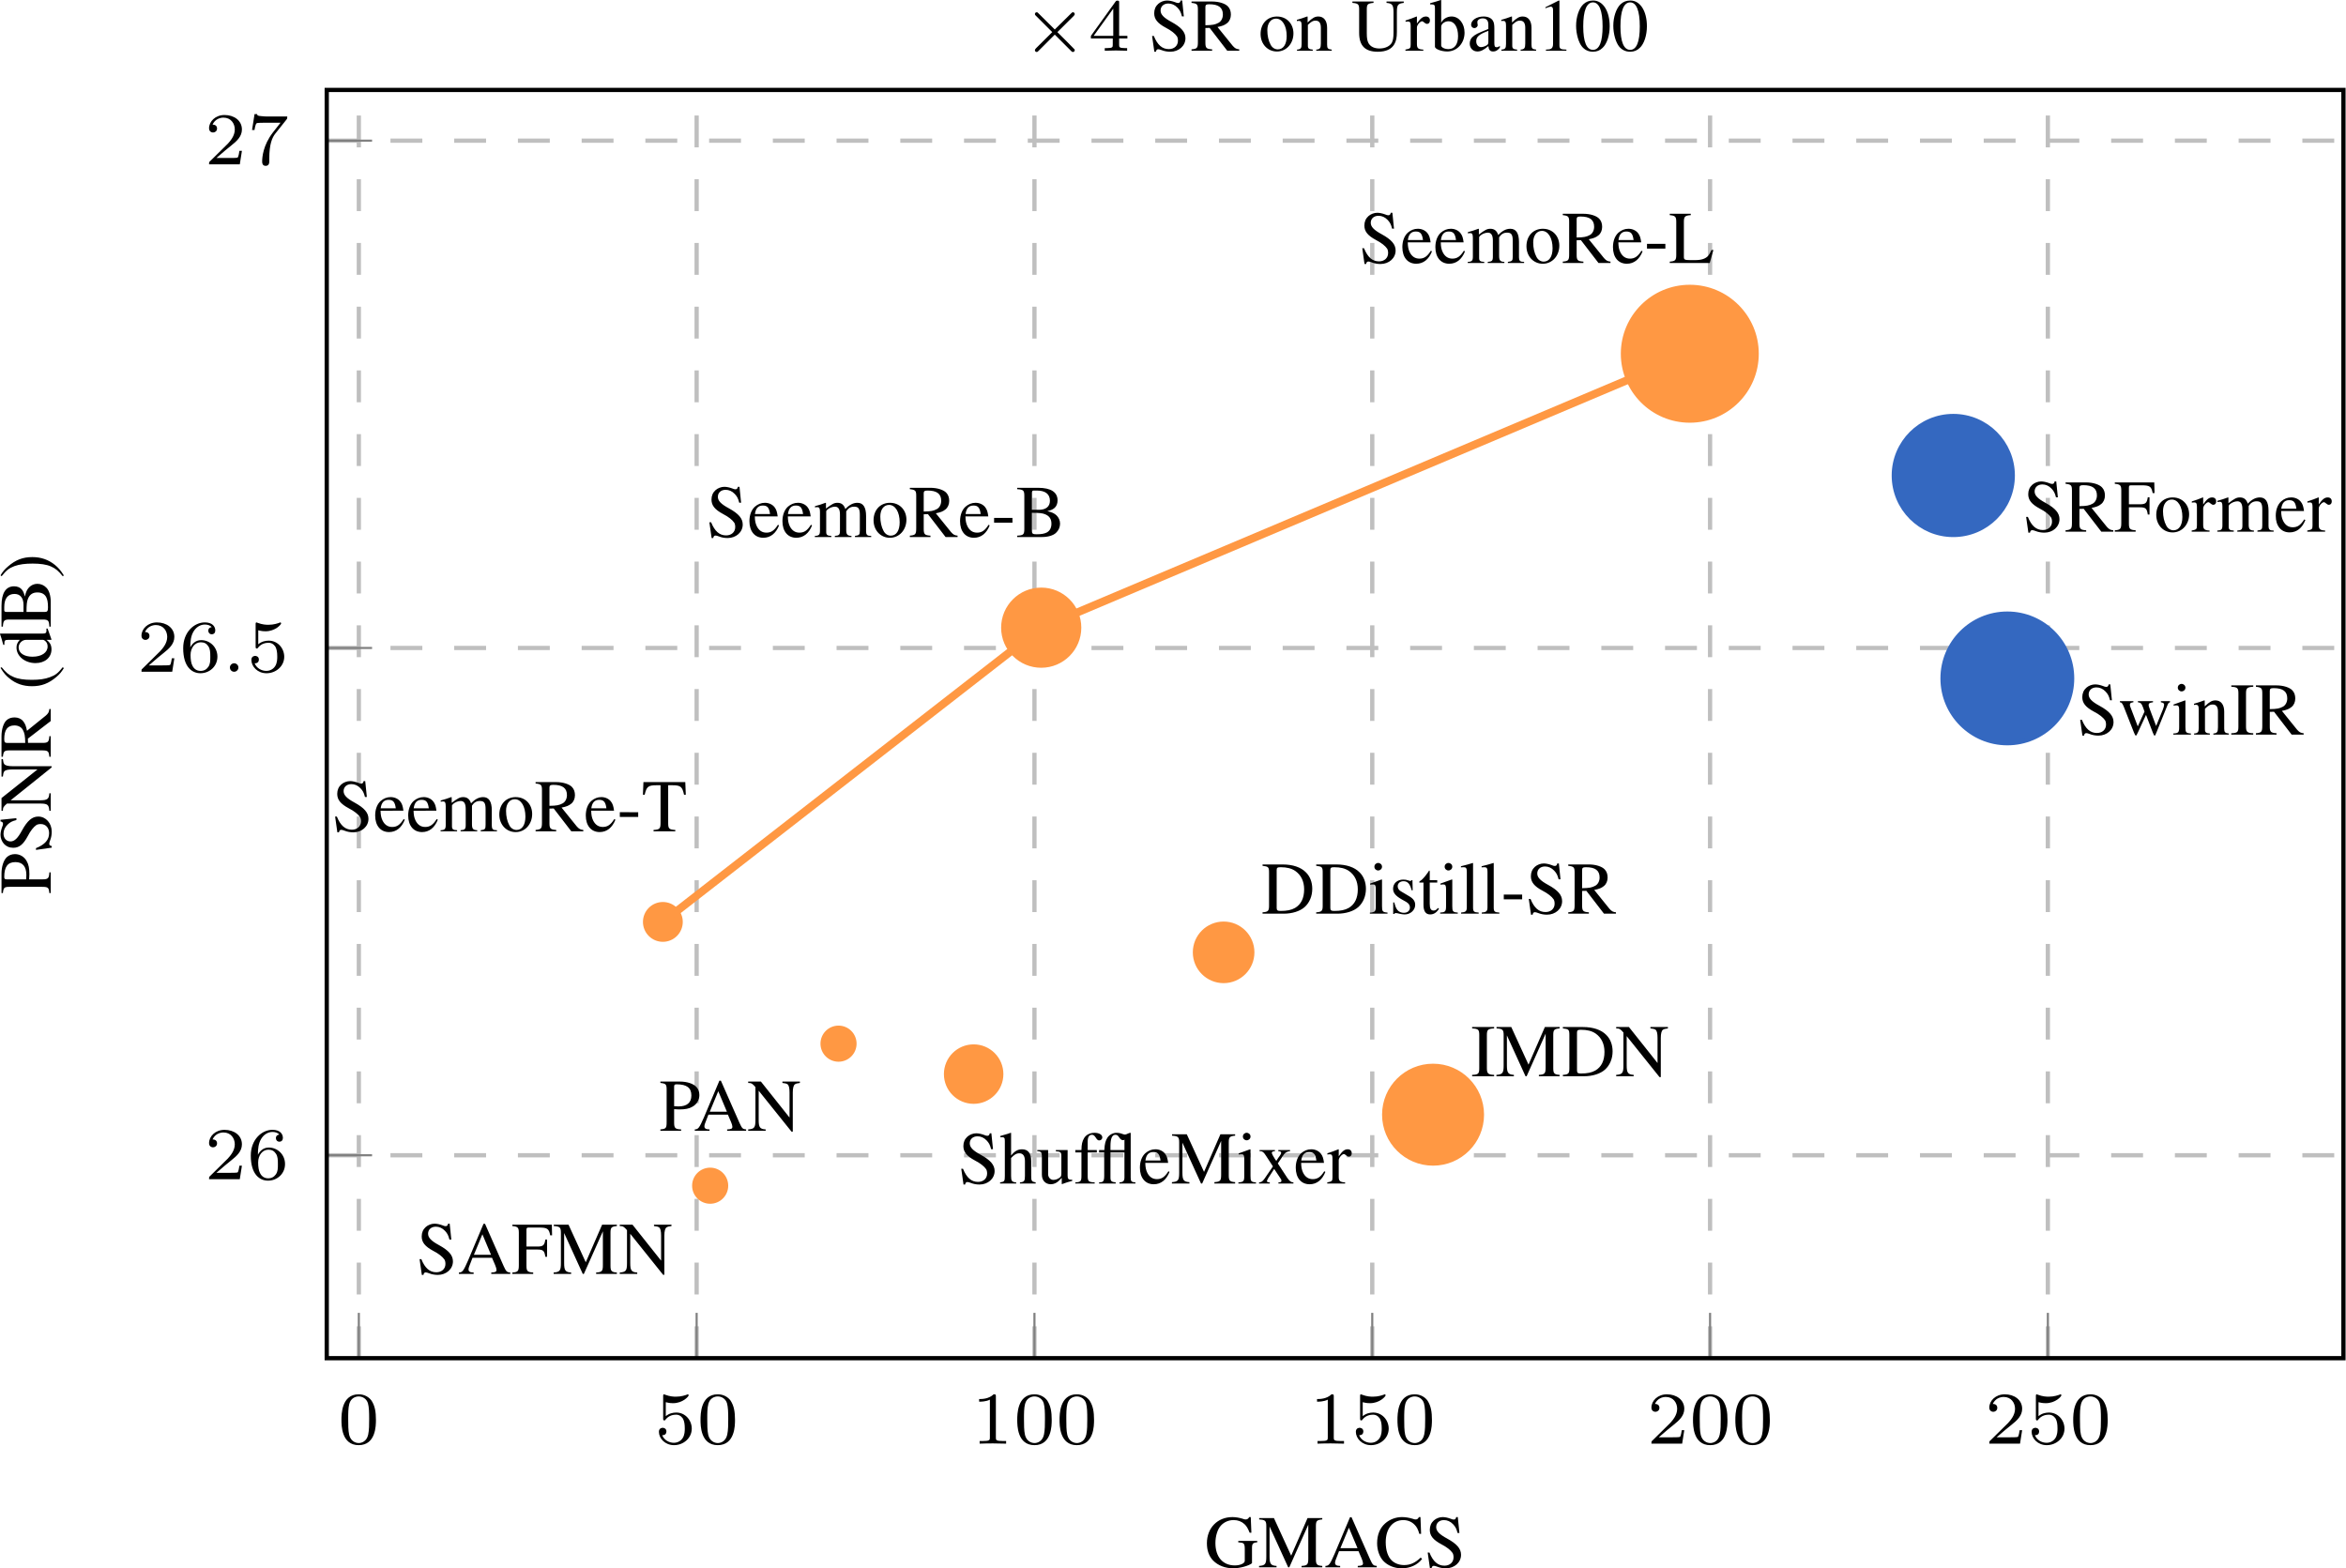 <?xml version="1.0" encoding="UTF-8" standalone="no"?>
<!-- Created with Inkscape (http://www.inkscape.org/) -->

<svg
   version="1.1"
   id="svg1"
   width="293.34"
   height="196.105"
   viewBox="0 0 293.34 196.105"
   xmlns="http://www.w3.org/2000/svg"
   xmlns:svg="http://www.w3.org/2000/svg">
  <defs
     id="defs1">
    <clipPath
       clipPathUnits="userSpaceOnUse"
       id="clipPath4582">
      <path
         d="m -31.529,0 h 189.171 v 118.969 h -189.171 z"
         id="path4582" />
    </clipPath>
  </defs>
  <g
     id="g4483"
     transform="translate(-13460.141,-403.469)">
    <path
       id="path4565"
       d="M -28.518,0 V 118.969 M 3.169,0 V 118.969 M 34.856,0 V 118.969 M 66.543,0 V 118.969 M 98.23,0 V 118.969 M 129.917,0 v 118.969"
       style="fill:none;stroke:#bfbfbf;stroke-width:0.399;stroke-linecap:butt;stroke-linejoin:miter;stroke-miterlimit:10;stroke-dasharray:2.989, 2.989;stroke-dashoffset:0;stroke-opacity:1"
       transform="matrix(1.333,0,0,-1.333,13543.024,573.301)" />
    <path
       id="path4566"
       d="m -31.529,19.035 h 189.171 m -189.171,47.588 h 189.171 m -189.171,47.588 h 189.171"
       style="fill:none;stroke:#bfbfbf;stroke-width:0.399;stroke-linecap:butt;stroke-linejoin:miter;stroke-miterlimit:10;stroke-dasharray:2.989, 2.989;stroke-dashoffset:0;stroke-opacity:1"
       transform="matrix(1.333,0,0,-1.333,13543.024,573.301)" />
    <path
       id="path4567"
       d="M -28.518,0 V 4.252 M 3.169,0 V 4.252 M 34.856,0 V 4.252 M 66.543,0 V 4.252 M 98.23,0 V 4.252 M 129.917,0 v 4.252"
       style="fill:none;stroke:#808080;stroke-width:0.199;stroke-linecap:butt;stroke-linejoin:miter;stroke-miterlimit:10;stroke-dasharray:none;stroke-opacity:1"
       transform="matrix(1.333,0,0,-1.333,13543.024,573.301)" />
    <path
       id="path4568"
       d="m -31.529,19.035 h 4.252 m -4.252,47.588 h 4.252 m -4.252,47.588 h 4.252"
       style="fill:none;stroke:#808080;stroke-width:0.199;stroke-linecap:butt;stroke-linejoin:miter;stroke-miterlimit:10;stroke-dasharray:none;stroke-opacity:1"
       transform="matrix(1.333,0,0,-1.333,13543.024,573.301)" />
    <path
       id="path4569"
       d="m -31.529,0 v 118.969 h 189.171 V 0 Z"
       style="fill:none;stroke:#000000;stroke-width:0.399;stroke-linecap:butt;stroke-linejoin:miter;stroke-miterlimit:10;stroke-dasharray:none;stroke-opacity:1"
       transform="matrix(1.333,0,0,-1.333,13543.024,573.301)" />
    <path
       id="path4570"
       d="m 3.597,-2.225 c 0,-0.762 -0.094,-1.312 -0.41,-1.805 -0.223,-0.316 -0.645,-0.598 -1.207,-0.598 -1.617,0 -1.617,1.898 -1.617,2.402 0,0.504 0,2.367 1.617,2.367 1.617,0 1.617,-1.863 1.617,-2.367 z m -1.617,2.168 c -0.316,0 -0.75,-0.188 -0.891,-0.762 -0.094,-0.41 -0.094,-0.984 -0.094,-1.5 0,-0.504 0,-1.031 0.105,-1.418 0.152,-0.551 0.598,-0.691 0.879,-0.691 0.375,0 0.738,0.223 0.867,0.633 0.105,0.375 0.117,0.879 0.117,1.477 0,0.516 0,1.043 -0.094,1.477 -0.141,0.633 -0.609,0.785 -0.891,0.785 z m 0,0"
       style="fill:#000000;fill-opacity:1;fill-rule:nonzero;stroke:none"
       aria-label="0"
       transform="matrix(1.333,0,0,1.333,13502.352,583.987)" />
    <path
       id="path4571"
       d="m 1.078,-3.889 c 0.363,0.094 0.562,0.094 0.68,0.094 0.914,0 1.465,-0.633 1.465,-0.738 0,-0.07 -0.047,-0.094 -0.082,-0.094 -0.012,0 -0.035,0 -0.059,0.023 -0.164,0.059 -0.539,0.199 -1.055,0.199 -0.199,0 -0.562,-0.012 -1.02,-0.188 -0.07,-0.035 -0.082,-0.035 -0.082,-0.035 -0.094,0 -0.094,0.07 -0.094,0.188 v 2.062 c 0,0.117 0,0.199 0.105,0.199 0.07,0 0.07,-0.012 0.141,-0.105 0.305,-0.375 0.727,-0.434 0.973,-0.434 0.422,0 0.609,0.34 0.645,0.387 0.117,0.234 0.164,0.504 0.164,0.902 0,0.211 0,0.621 -0.211,0.926 -0.176,0.258 -0.469,0.422 -0.82,0.422 -0.445,0 -0.914,-0.258 -1.09,-0.715 0.27,0.023 0.398,-0.152 0.398,-0.34 0,-0.305 -0.258,-0.352 -0.352,-0.352 -0.012,0 -0.352,0 -0.352,0.375 0,0.621 0.574,1.254 1.418,1.254 0.891,0 1.664,-0.668 1.664,-1.547 0,-0.785 -0.598,-1.512 -1.453,-1.512 -0.316,0 -0.68,0.082 -0.984,0.34 z m 6.492,1.664 c 0,-0.762 -0.094,-1.312 -0.41,-1.805 -0.223,-0.316 -0.645,-0.598 -1.207,-0.598 -1.617,0 -1.617,1.898 -1.617,2.402 0,0.504 0,2.367 1.617,2.367 1.617,0 1.617,-1.863 1.617,-2.367 z m -1.617,2.168 c -0.316,0 -0.75,-0.188 -0.891,-0.762 -0.094,-0.41 -0.094,-0.984 -0.094,-1.5 0,-0.504 0,-1.031 0.105,-1.418 0.152,-0.551 0.598,-0.691 0.879,-0.691 0.375,0 0.738,0.223 0.867,0.633 0.105,0.375 0.117,0.879 0.117,1.477 0,0.516 0,1.043 -0.094,1.477 -0.141,0.633 -0.609,0.785 -0.891,0.785 z m 0,0"
       style="fill:#000000;fill-opacity:1;fill-rule:nonzero;stroke:none"
       aria-label="50"
       transform="matrix(1.333,0,0,1.333,13541.953,583.987)" />
    <path
       id="path4572"
       d="m 2.332,-4.428 c 0,-0.188 -0.012,-0.199 -0.211,-0.199 -0.445,0.434 -1.078,0.445 -1.359,0.445 v 0.246 c 0.164,0 0.621,0 1.008,-0.188 v 3.551 c 0,0.234 0,0.328 -0.691,0.328 H 0.809 v 0.246 c 0.129,-0.012 0.984,-0.023 1.242,-0.023 0.211,0 1.09,0.012 1.242,0.023 V -0.245 H 3.035 c -0.703,0 -0.703,-0.094 -0.703,-0.328 z m 5.238,2.203 c 0,-0.762 -0.094,-1.312 -0.41,-1.805 -0.223,-0.316 -0.645,-0.598 -1.207,-0.598 -1.617,0 -1.617,1.898 -1.617,2.402 0,0.504 0,2.367 1.617,2.367 1.617,0 1.617,-1.863 1.617,-2.367 z m -1.617,2.168 c -0.316,0 -0.75,-0.188 -0.891,-0.762 -0.094,-0.41 -0.094,-0.984 -0.094,-1.5 0,-0.504 0,-1.031 0.105,-1.418 0.152,-0.551 0.598,-0.691 0.879,-0.691 0.375,0 0.738,0.223 0.867,0.633 0.105,0.375 0.117,0.879 0.117,1.477 0,0.516 0,1.043 -0.094,1.477 -0.141,0.633 -0.609,0.785 -0.891,0.785 z M 11.54,-2.225 c 0,-0.762 -0.094,-1.312 -0.41,-1.805 -0.223,-0.316 -0.645,-0.598 -1.207,-0.598 -1.617,0 -1.617,1.898 -1.617,2.402 0,0.504 0,2.367 1.617,2.367 1.617,0 1.617,-1.863 1.617,-2.367 z m -1.617,2.168 c -0.316,0 -0.75,-0.188 -0.891,-0.762 -0.094,-0.41 -0.094,-0.984 -0.094,-1.5 0,-0.504 0,-1.031 0.105,-1.418 0.152,-0.551 0.598,-0.691 0.879,-0.691 0.375,0 0.738,0.223 0.867,0.633 0.105,0.375 0.117,0.879 0.117,1.477 0,0.516 0,1.043 -0.094,1.477 -0.141,0.633 -0.609,0.785 -0.891,0.785 z m 0,0"
       style="fill:#000000;fill-opacity:1;fill-rule:nonzero;stroke:none"
       aria-label="100"
       transform="matrix(1.333,0,0,1.333,13581.555,583.987)" />
    <path
       id="path4573"
       d="m 2.333,-4.428 c 0,-0.188 -0.012,-0.199 -0.211,-0.199 -0.445,0.434 -1.078,0.445 -1.359,0.445 v 0.246 c 0.164,0 0.621,0 1.008,-0.188 v 3.551 c 0,0.234 0,0.328 -0.691,0.328 H 0.809 v 0.246 c 0.129,-0.012 0.984,-0.023 1.242,-0.023 0.211,0 1.09,0.012 1.242,0.023 V -0.245 H 3.036 c -0.703,0 -0.703,-0.094 -0.703,-0.328 z m 2.716,0.539 c 0.363,0.094 0.562,0.094 0.68,0.094 0.914,0 1.465,-0.633 1.465,-0.738 0,-0.07 -0.047,-0.094 -0.082,-0.094 -0.012,0 -0.035,0 -0.059,0.023 -0.164,0.059 -0.539,0.199 -1.055,0.199 -0.199,0 -0.562,-0.012 -1.02,-0.188 -0.07,-0.035 -0.082,-0.035 -0.082,-0.035 -0.094,0 -0.094,0.07 -0.094,0.188 v 2.062 c 0,0.117 0,0.199 0.105,0.199 0.07,0 0.07,-0.012 0.141,-0.105 0.305,-0.375 0.727,-0.434 0.973,-0.434 0.422,0 0.609,0.34 0.645,0.387 0.117,0.234 0.164,0.504 0.164,0.902 0,0.211 0,0.621 -0.211,0.926 -0.176,0.258 -0.469,0.422 -0.82,0.422 -0.445,0 -0.914,-0.258 -1.09,-0.715 0.27,0.023 0.398,-0.152 0.398,-0.34 0,-0.305 -0.258,-0.352 -0.352,-0.352 -0.012,0 -0.352,0 -0.352,0.375 0,0.621 0.574,1.254 1.418,1.254 0.891,0 1.664,-0.668 1.664,-1.547 0,-0.785 -0.598,-1.512 -1.453,-1.512 -0.316,0 -0.68,0.082 -0.984,0.34 z m 6.492,1.664 c 0,-0.762 -0.094,-1.312 -0.41,-1.805 -0.223,-0.316 -0.645,-0.598 -1.207,-0.598 -1.617,0 -1.617,1.898 -1.617,2.402 0,0.504 0,2.367 1.617,2.367 1.617,0 1.617,-1.863 1.617,-2.367 z m -1.617,2.168 c -0.316,0 -0.75,-0.188 -0.891,-0.762 -0.094,-0.41 -0.094,-0.984 -0.094,-1.5 0,-0.504 0,-1.031 0.105,-1.418 0.152,-0.551 0.598,-0.691 0.879,-0.691 0.375,0 0.738,0.223 0.867,0.633 0.105,0.375 0.117,0.879 0.117,1.477 0,0.516 0,1.043 -0.094,1.477 -0.141,0.633 -0.609,0.785 -0.891,0.785 z m 0,0"
       style="fill:#000000;fill-opacity:1;fill-rule:nonzero;stroke:none"
       aria-label="150"
       transform="matrix(1.333,0,0,1.333,13623.804,583.987)" />
    <path
       id="path4574"
       d="m 3.517,-1.264 h -0.234 c -0.023,0.152 -0.082,0.563 -0.176,0.633 -0.059,0.035 -0.598,0.035 -0.691,0.035 H 1.126 c 0.738,-0.645 0.984,-0.844 1.395,-1.172 0.516,-0.41 0.996,-0.844 0.996,-1.5 0,-0.844 -0.738,-1.359 -1.629,-1.359 -0.867,0 -1.453,0.609 -1.453,1.242 0,0.363 0.305,0.398 0.375,0.398 0.164,0 0.375,-0.117 0.375,-0.375 0,-0.129 -0.059,-0.363 -0.422,-0.363 0.223,-0.504 0.691,-0.656 1.02,-0.656 0.703,0 1.066,0.551 1.066,1.113 0,0.609 -0.434,1.09 -0.656,1.336 l -1.688,1.664 c -0.07,0.059 -0.07,0.07 -0.07,0.27 H 3.317 Z m 4.052,-0.961 c 0,-0.762 -0.094,-1.312 -0.41,-1.805 -0.223,-0.316 -0.645,-0.598 -1.207,-0.598 -1.617,0 -1.617,1.898 -1.617,2.402 0,0.504 0,2.367 1.617,2.367 1.617,0 1.617,-1.863 1.617,-2.367 z m -1.617,2.168 c -0.316,0 -0.75,-0.188 -0.891,-0.762 -0.094,-0.41 -0.094,-0.984 -0.094,-1.5 0,-0.504 0,-1.031 0.105,-1.418 0.152,-0.551 0.598,-0.691 0.879,-0.691 0.375,0 0.738,0.223 0.867,0.633 0.105,0.375 0.117,0.879 0.117,1.477 0,0.516 0,1.043 -0.094,1.477 -0.141,0.633 -0.609,0.785 -0.891,0.785 z M 11.541,-2.225 c 0,-0.762 -0.094,-1.312 -0.41,-1.805 -0.223,-0.316 -0.645,-0.598 -1.207,-0.598 -1.617,0 -1.617,1.898 -1.617,2.402 0,0.504 0,2.367 1.617,2.367 1.617,0 1.617,-1.863 1.617,-2.367 z m -1.617,2.168 c -0.316,0 -0.75,-0.188 -0.891,-0.762 -0.094,-0.41 -0.094,-0.984 -0.094,-1.5 0,-0.504 0,-1.031 0.105,-1.418 0.152,-0.551 0.598,-0.691 0.879,-0.691 0.375,0 0.738,0.223 0.867,0.633 0.105,0.375 0.117,0.879 0.117,1.477 0,0.516 0,1.043 -0.094,1.477 -0.141,0.633 -0.609,0.785 -0.891,0.785 z m 0,0"
       style="fill:#000000;fill-opacity:1;fill-rule:nonzero;stroke:none"
       aria-label="200"
       transform="matrix(1.333,0,0,1.333,13666.053,583.987)" />
    <path
       id="path4575"
       d="m 3.515,-1.264 h -0.234 c -0.023,0.152 -0.082,0.563 -0.176,0.633 -0.059,0.035 -0.598,0.035 -0.691,0.035 H 1.125 c 0.738,-0.645 0.984,-0.844 1.395,-1.172 0.516,-0.41 0.996,-0.844 0.996,-1.5 0,-0.844 -0.738,-1.359 -1.629,-1.359 -0.867,0 -1.453,0.609 -1.453,1.242 0,0.363 0.305,0.398 0.375,0.398 0.164,0 0.375,-0.117 0.375,-0.375 0,-0.129 -0.059,-0.363 -0.422,-0.363 0.223,-0.504 0.691,-0.656 1.02,-0.656 0.703,0 1.066,0.551 1.066,1.113 0,0.609 -0.434,1.09 -0.656,1.336 l -1.688,1.664 c -0.07,0.059 -0.07,0.07 -0.07,0.27 H 3.316 Z m 1.535,-2.625 c 0.363,0.094 0.562,0.094 0.68,0.094 0.914,0 1.465,-0.633 1.465,-0.738 0,-0.07 -0.047,-0.094 -0.082,-0.094 -0.012,0 -0.035,0 -0.059,0.023 -0.164,0.059 -0.539,0.199 -1.055,0.199 -0.199,0 -0.562,-0.012 -1.02,-0.188 -0.07,-0.035 -0.082,-0.035 -0.082,-0.035 -0.094,0 -0.094,0.07 -0.094,0.188 v 2.062 c 0,0.117 0,0.199 0.105,0.199 0.07,0 0.07,-0.012 0.141,-0.105 0.305,-0.375 0.727,-0.434 0.973,-0.434 0.422,0 0.609,0.34 0.645,0.387 0.117,0.234 0.164,0.504 0.164,0.902 0,0.211 0,0.621 -0.211,0.926 -0.176,0.258 -0.469,0.422 -0.82,0.422 -0.445,0 -0.914,-0.258 -1.09,-0.715 0.27,0.023 0.398,-0.152 0.398,-0.34 0,-0.305 -0.258,-0.352 -0.352,-0.352 -0.012,0 -0.352,0 -0.352,0.375 0,0.621 0.574,1.254 1.418,1.254 0.891,0 1.664,-0.668 1.664,-1.547 0,-0.785 -0.598,-1.512 -1.453,-1.512 -0.316,0 -0.68,0.082 -0.984,0.34 z m 6.489,1.664 c 0,-0.762 -0.094,-1.312 -0.41,-1.805 -0.223,-0.316 -0.645,-0.598 -1.207,-0.598 -1.617,0 -1.617,1.898 -1.617,2.402 0,0.504 0,2.367 1.617,2.367 1.617,0 1.617,-1.863 1.617,-2.367 z m -1.617,2.168 c -0.316,0 -0.75,-0.188 -0.891,-0.762 -0.094,-0.41 -0.094,-0.984 -0.094,-1.5 0,-0.504 0,-1.031 0.105,-1.418 0.152,-0.551 0.598,-0.691 0.879,-0.691 0.375,0 0.738,0.223 0.867,0.633 0.105,0.375 0.117,0.879 0.117,1.477 0,0.516 0,1.043 -0.094,1.477 -0.141,0.633 -0.609,0.785 -0.891,0.785 z m 0,0"
       style="fill:#000000;fill-opacity:1;fill-rule:nonzero;stroke:none"
       aria-label="250"
       transform="matrix(1.333,0,0,1.333,13708.301,583.987)" />
    <path
       id="path4576"
       d="m 3.515,-1.265 h -0.234 c -0.023,0.152 -0.082,0.562 -0.176,0.633 -0.059,0.035 -0.598,0.035 -0.691,0.035 H 1.124 C 1.863,-1.242 2.109,-1.441 2.519,-1.769 c 0.516,-0.41 0.996,-0.844 0.996,-1.5 0,-0.844 -0.738,-1.359 -1.629,-1.359 -0.867,0 -1.453,0.609 -1.453,1.242 0,0.363 0.305,0.398 0.375,0.398 0.164,0 0.375,-0.117 0.375,-0.375 0,-0.129 -0.059,-0.363 -0.422,-0.363 0.223,-0.504 0.691,-0.656 1.02,-0.656 0.703,0 1.066,0.551 1.066,1.113 0,0.609 -0.434,1.09 -0.656,1.336 l -1.688,1.664 C 0.433,-0.21 0.433,-0.199 0.433,4.765625e-4 H 3.316 Z m 1.5,-1.02 c 0,-0.562 0.047,-1.078 0.316,-1.512 0.234,-0.375 0.609,-0.633 1.055,-0.633 0.211,0 0.492,0.059 0.633,0.246 -0.176,0.012 -0.316,0.129 -0.316,0.34 0,0.164 0.117,0.328 0.328,0.328 0.199,0 0.328,-0.141 0.328,-0.352 0,-0.398 -0.293,-0.762 -0.984,-0.762 -0.996,0 -2.027,0.914 -2.027,2.414 0,1.805 0.855,2.355 1.617,2.355 0.855,0 1.594,-0.645 1.594,-1.559 0,-0.891 -0.703,-1.547 -1.523,-1.547 -0.551,0 -0.867,0.375 -1.02,0.68 z m 0.949,2.203 c -0.352,0 -0.621,-0.199 -0.762,-0.516 C 5.097,-0.796 5.038,-1.148 5.038,-1.57 c 0,-0.68 0.41,-1.195 0.961,-1.195 0.328,0 0.539,0.117 0.715,0.387 0.164,0.258 0.176,0.551 0.176,0.961 0,0.398 0,0.691 -0.188,0.961 -0.176,0.246 -0.398,0.375 -0.738,0.375 z m 0,0"
       style="fill:#000000;fill-opacity:1;fill-rule:nonzero;stroke:none"
       aria-label="26"
       transform="matrix(1.333,0,0,1.333,13485.704,550.917)" />
    <g
       id="g4576"
       aria-label="26.5"
       transform="matrix(1.333,0,0,1.333,13477.253,487.468)">
      <path
         id="path4577"
         d="m 3.516,-1.265 h -0.234 c -0.023,0.152 -0.082,0.562 -0.176,0.633 -0.059,0.035 -0.598,0.035 -0.691,0.035 H 1.125 c 0.738,-0.645 0.984,-0.844 1.395,-1.172 0.516,-0.41 0.996,-0.844 0.996,-1.5 0,-0.844 -0.738,-1.359 -1.629,-1.359 -0.867,0 -1.453,0.609 -1.453,1.242 0,0.363 0.305,0.398 0.375,0.398 0.164,0 0.375,-0.117 0.375,-0.375 0,-0.129 -0.059,-0.363 -0.422,-0.363 0.223,-0.504 0.691,-0.656 1.02,-0.656 0.703,0 1.066,0.551 1.066,1.113 0,0.609 -0.434,1.09 -0.656,1.336 L 0.504,-0.269 C 0.434,-0.21 0.434,-0.199 0.434,5.625e-4 H 3.317 Z M 5.013,-2.285 c 0,-0.562 0.047,-1.078 0.316,-1.512 0.234,-0.375 0.609,-0.633 1.055,-0.633 0.211,0 0.492,0.059 0.633,0.246 -0.176,0.012 -0.316,0.129 -0.316,0.34 0,0.164 0.117,0.328 0.328,0.328 0.199,0 0.328,-0.141 0.328,-0.352 0,-0.398 -0.293,-0.762 -0.984,-0.762 -0.996,0 -2.027,0.914 -2.027,2.414 0,1.805 0.855,2.355 1.617,2.355 0.855,0 1.594,-0.645 1.594,-1.559 0,-0.891 -0.703,-1.547 -1.523,-1.547 -0.551,0 -0.867,0.375 -1.02,0.68 z m 0.949,2.203 c -0.352,0 -0.621,-0.199 -0.762,-0.516 C 5.095,-0.796 5.037,-1.148 5.037,-1.57 c 0,-0.68 0.41,-1.195 0.961,-1.195 0.328,0 0.539,0.117 0.715,0.387 0.164,0.258 0.176,0.551 0.176,0.961 0,0.398 0,0.691 -0.188,0.961 -0.176,0.246 -0.398,0.375 -0.738,0.375 z m 0,0"
         style="fill:#000000;fill-opacity:1;fill-rule:nonzero;stroke:none" />
      <path
         id="path4578"
         d="m 9.525,-0.398 c 0,-0.246 -0.211,-0.398 -0.398,-0.398 -0.223,0 -0.398,0.188 -0.398,0.387 0,0.258 0.199,0.41 0.398,0.41 0.223,0 0.398,-0.188 0.398,-0.398 z m 0,0"
         style="fill:#000000;fill-opacity:1;fill-rule:nonzero;stroke:none" />
      <path
         id="path4579"
         d="m 11.388,-3.89 c 0.363,0.094 0.562,0.094 0.68,0.094 0.914,0 1.465,-0.633 1.465,-0.738 0,-0.07 -0.047,-0.094 -0.082,-0.094 -0.012,0 -0.035,0 -0.059,0.023 -0.164,0.059 -0.539,0.199 -1.055,0.199 -0.199,0 -0.562,-0.012 -1.02,-0.188 -0.07,-0.035 -0.082,-0.035 -0.082,-0.035 -0.094,0 -0.094,0.07 -0.094,0.188 v 2.062 c 0,0.117 0,0.199 0.105,0.199 0.07,0 0.07,-0.012 0.141,-0.105 0.305,-0.375 0.727,-0.434 0.973,-0.434 0.422,0 0.609,0.34 0.645,0.387 0.117,0.234 0.164,0.504 0.164,0.902 0,0.211 0,0.621 -0.211,0.926 -0.176,0.258 -0.469,0.422 -0.82,0.422 -0.445,0 -0.914,-0.258 -1.09,-0.715 0.27,0.023 0.398,-0.152 0.398,-0.34 0,-0.305 -0.258,-0.352 -0.352,-0.352 -0.012,0 -0.352,0 -0.352,0.375 0,0.621 0.574,1.254 1.418,1.254 0.891,0 1.664,-0.668 1.664,-1.547 0,-0.785 -0.598,-1.512 -1.453,-1.512 -0.316,0 -0.68,0.082 -0.984,0.34 z m 0,0"
         style="fill:#000000;fill-opacity:1;fill-rule:nonzero;stroke:none" />
    </g>
    <path
       id="path4580"
       d="m 3.515,-1.266 h -0.234 c -0.023,0.152 -0.082,0.563 -0.176,0.633 -0.059,0.035 -0.598,0.035 -0.691,0.035 H 1.124 C 1.863,-1.243 2.109,-1.442 2.519,-1.77 c 0.516,-0.41 0.996,-0.844 0.996,-1.5 0,-0.844 -0.738,-1.359 -1.629,-1.359 -0.867,0 -1.453,0.609 -1.453,1.242 0,0.363 0.305,0.398 0.375,0.398 0.164,0 0.375,-0.117 0.375,-0.375 0,-0.129 -0.059,-0.363 -0.422,-0.363 0.223,-0.504 0.691,-0.656 1.02,-0.656 0.703,0 1.066,0.551 1.066,1.113 0,0.609 -0.434,1.09 -0.656,1.336 l -1.688,1.664 c -0.07,0.059 -0.07,0.07 -0.07,0.27 H 3.316 Z m 4.184,-2.941 c 0.07,-0.094 0.07,-0.105 0.07,-0.281 H 5.941 c -0.27,0 -0.352,-0.012 -0.598,-0.035 -0.363,-0.023 -0.387,-0.07 -0.398,-0.188 H 4.699 l -0.234,1.488 h 0.234 c 0.012,-0.105 0.082,-0.562 0.199,-0.633 0.047,-0.047 0.609,-0.047 0.715,-0.047 H 7.136 C 6.913,-3.61 6.562,-3.176 6.41,-2.977 c -0.914,1.195 -0.996,2.309 -0.996,2.719 0,0.082 0,0.398 0.328,0.398 0.34,0 0.34,-0.316 0.34,-0.41 v -0.27 c 0,-1.359 0.27,-1.98 0.574,-2.355 z m 0,0"
       style="fill:#000000;fill-opacity:1;fill-rule:nonzero;stroke:none"
       aria-label="27"
       transform="matrix(1.333,0,0,1.333,13485.704,424.02)" />
    <path
       id="path4581"
       d="M 0,40.925 35.489,68.526 96.328,94.223"
       style="fill:none;stroke:#ff9843;stroke-width:0.747;stroke-linecap:butt;stroke-linejoin:miter;stroke-miterlimit:10;stroke-dasharray:none;stroke-opacity:1"
       transform="matrix(1.333,0,0,-1.333,13543.024,573.301)"
       clip-path="url(#clipPath4582)" />
    <path
       id="path4617"
       d="m 76.829,22.842 c 0,2.531 -2.052,4.583 -4.583,4.583 -2.531,0 -4.583,-2.052 -4.583,-4.583 0,-2.531 2.052,-4.583 4.583,-4.583 2.531,0 4.583,2.052 4.583,4.583 z"
       style="fill:#ff9843;fill-opacity:1;fill-rule:nonzero;stroke:#ff9843;stroke-width:0.399;stroke-linecap:butt;stroke-linejoin:miter;stroke-miterlimit:10;stroke-dasharray:none;stroke-opacity:1"
       transform="matrix(1.333,0,0,-1.333,13543.024,573.301)" />
    <path
       id="path4618"
       d="m 0.796,-0.761 c 0,0.527 -0.082,0.609 -0.668,0.633 V 0.001 H 2.191 V -0.128 c -0.562,-0.023 -0.68,-0.117 -0.68,-0.633 v -3.094 c 0,-0.504 0.094,-0.598 0.68,-0.633 V -4.616 H 0.128 v 0.129 c 0.586,0.035 0.668,0.117 0.668,0.633 z m 6.226,-3.234 v 3.164 c 0,0.574 -0.082,0.668 -0.633,0.703 V 0.001 H 8.334 V -0.128 C 7.83,-0.163 7.737,-0.268 7.737,-0.761 v -3.094 c 0,-0.492 0.082,-0.586 0.598,-0.633 V -4.616 H 6.951 L 5.416,-1.089 3.799,-4.616 H 2.416 v 0.129 c 0.574,0.035 0.668,0.129 0.668,0.633 v 2.836 c 0,0.715 -0.094,0.844 -0.68,0.891 V 0.001 H 4.045 V -0.128 c -0.539,-0.035 -0.656,-0.188 -0.656,-0.891 v -2.812 l 1.746,3.832 h 0.105 z m 2.227,3.234 c 0,0.504 -0.082,0.598 -0.609,0.633 v 0.129 h 1.98 c 0.809,0 1.535,-0.234 1.969,-0.621 0.457,-0.41 0.715,-1.031 0.715,-1.711 0,-0.621 -0.211,-1.172 -0.598,-1.547 -0.469,-0.48 -1.23,-0.738 -2.191,-0.738 h -1.875 v 0.129 c 0.551,0.059 0.609,0.117 0.609,0.633 z m 0.715,-3.328 c 0,-0.211 0.07,-0.27 0.363,-0.27 0.598,0 1.043,0.117 1.383,0.352 0.539,0.375 0.832,0.973 0.832,1.723 0,0.832 -0.293,1.418 -0.855,1.746 -0.352,0.199 -0.762,0.281 -1.359,0.281 -0.281,0 -0.363,-0.059 -0.363,-0.281 z m 7.86,4.172 v -3.668 c 0,-0.422 0.07,-0.68 0.199,-0.773 0.105,-0.07 0.199,-0.094 0.469,-0.129 v -0.129 h -1.641 v 0.129 c 0.258,0.023 0.363,0.059 0.469,0.117 0.141,0.094 0.199,0.352 0.199,0.785 v 2.344 l -2.684,-3.375 h -1.195 v 0.129 c 0.305,0 0.398,0.059 0.68,0.387 v 3.082 c 0,0.715 -0.094,0.844 -0.68,0.891 v 0.129 h 1.641 V -0.128 c -0.539,-0.035 -0.656,-0.188 -0.656,-0.891 v -2.742 l 3.082,3.844 z m 0,0"
       style="fill:#000000;fill-opacity:1;fill-rule:nonzero;stroke:none"
       aria-label="IMDN"
       transform="matrix(1.333,0,0,1.333,13644.044,538.045)" />
    <path
       id="path4619"
       d="m 55.29,38.07 c 0,1.486 -1.204,2.69 -2.69,2.69 -1.486,0 -2.69,-1.204 -2.69,-2.69 0,-1.486 1.204,-2.69 2.69,-2.69 1.486,0 2.69,1.204 2.69,2.69 z"
       style="fill:#ff9843;fill-opacity:1;fill-rule:nonzero;stroke:#ff9843;stroke-width:0.399;stroke-linecap:butt;stroke-linejoin:miter;stroke-miterlimit:10;stroke-dasharray:none;stroke-opacity:1"
       transform="matrix(1.333,0,0,-1.333,13543.024,573.301)" />
    <path
       id="path4620"
       d="m 0.727,-0.762 c 0,0.504 -0.082,0.598 -0.609,0.633 V 6.25e-5 H 2.098 c 0.809,0 1.535,-0.234 1.969,-0.621 0.457,-0.41 0.715,-1.031 0.715,-1.711 0,-0.621 -0.211,-1.172 -0.598,-1.547 C 3.716,-4.359 2.954,-4.617 1.993,-4.617 H 0.118 v 0.129 c 0.551,0.059 0.609,0.117 0.609,0.633 z M 1.442,-4.09 c 0,-0.211 0.07,-0.27 0.363,-0.27 0.598,0 1.043,0.117 1.383,0.352 0.539,0.375 0.832,0.973 0.832,1.723 0,0.832 -0.293,1.418 -0.855,1.746 -0.352,0.199 -0.762,0.281 -1.359,0.281 -0.281,0 -0.363,-0.059 -0.363,-0.281 z m 4.318,3.328 c 0,0.504 -0.082,0.598 -0.609,0.633 V 6.25e-5 h 1.98 c 0.809,0 1.535,-0.234 1.969,-0.621 C 9.557,-1.031 9.815,-1.652 9.815,-2.332 c 0,-0.621 -0.211,-1.172 -0.598,-1.547 C 8.749,-4.359 7.987,-4.617 7.026,-4.617 h -1.875 v 0.129 c 0.551,0.059 0.609,0.117 0.609,0.633 z M 6.475,-4.09 c 0,-0.211 0.07,-0.27 0.363,-0.27 0.598,0 1.043,0.117 1.383,0.352 0.539,0.375 0.832,0.973 0.832,1.723 0,0.832 -0.293,1.418 -0.855,1.746 -0.352,0.199 -0.762,0.281 -1.359,0.281 -0.281,0 -0.363,-0.059 -0.363,-0.281 z m 4.813,0.879 -1.078,0.387 v 0.105 l 0.059,-0.012 c 0.082,-0.012 0.176,-0.012 0.234,-0.012 0.164,0 0.234,0.105 0.234,0.41 v 1.617 c 0,0.504 -0.07,0.586 -0.551,0.609 V 6.25e-5 h 1.652 V -0.105 C 11.371,-0.141 11.324,-0.211 11.324,-0.715 V -3.187 Z M 10.961,-4.758 c -0.188,0 -0.352,0.152 -0.352,0.352 0,0.199 0.164,0.352 0.352,0.352 0.199,0 0.363,-0.152 0.363,-0.352 0,-0.199 -0.164,-0.352 -0.363,-0.352 z m 3.24,2.566 -0.023,-0.949 h -0.07 l -0.023,0.012 c -0.059,0.059 -0.07,0.059 -0.094,0.059 -0.047,0 -0.117,-0.012 -0.188,-0.047 -0.152,-0.059 -0.305,-0.082 -0.492,-0.082 -0.551,0 -0.949,0.352 -0.949,0.855 0,0.387 0.223,0.668 0.82,1.008 l 0.398,0.223 c 0.246,0.141 0.363,0.316 0.363,0.527 0,0.305 -0.223,0.504 -0.574,0.504 -0.234,0 -0.457,-0.094 -0.586,-0.246 -0.141,-0.176 -0.211,-0.34 -0.305,-0.727 H 12.373 V 0.024 h 0.094 c 0.047,-0.07 0.07,-0.082 0.152,-0.082 0.07,0 0.164,0.012 0.328,0.059 0.188,0.047 0.375,0.07 0.504,0.07 0.539,0 0.984,-0.41 0.984,-0.891 0,-0.352 -0.164,-0.586 -0.586,-0.832 l -0.75,-0.445 c -0.199,-0.117 -0.305,-0.281 -0.305,-0.48 0,-0.27 0.223,-0.469 0.539,-0.469 0.398,0 0.609,0.234 0.773,0.855 z m 2.303,-0.949 h -0.703 v -0.809 c 0,-0.07 -0.012,-0.094 -0.059,-0.094 -0.047,0.07 -0.082,0.129 -0.129,0.199 -0.27,0.387 -0.574,0.715 -0.68,0.75 -0.082,0.047 -0.117,0.094 -0.117,0.129 0,0.023 0,0.035 0.023,0.047 h 0.375 V -0.82 c 0,0.586 0.211,0.891 0.621,0.891 0.34,0 0.598,-0.164 0.832,-0.527 L 16.574,-0.539 c -0.141,0.176 -0.258,0.246 -0.41,0.246 -0.258,0 -0.363,-0.188 -0.363,-0.633 V -2.918 h 0.703 z m 1.377,-0.07 -1.078,0.387 v 0.105 l 0.059,-0.012 c 0.082,-0.012 0.176,-0.012 0.234,-0.012 0.164,0 0.234,0.105 0.234,0.41 v 1.617 c 0,0.504 -0.07,0.586 -0.551,0.609 V 6.25e-5 h 1.652 v -0.105 c -0.469,-0.035 -0.516,-0.105 -0.516,-0.609 V -3.187 Z M 17.552,-4.758 c -0.188,0 -0.352,0.152 -0.352,0.352 0,0.199 0.164,0.352 0.352,0.352 0.199,0 0.363,-0.152 0.363,-0.352 0,-0.199 -0.164,-0.352 -0.363,-0.352 z m 1.175,0.41 h 0.047 c 0.07,0 0.164,-0.012 0.211,-0.012 0.223,0 0.293,0.094 0.293,0.422 v 3.328 c 0,0.375 -0.094,0.469 -0.539,0.504 V 6.25e-5 h 1.652 v -0.105 c -0.445,-0.023 -0.527,-0.094 -0.527,-0.48 v -4.16 l -0.023,-0.012 c -0.363,0.117 -0.633,0.188 -1.113,0.305 z m 1.939,0 h 0.047 c 0.07,0 0.164,-0.012 0.211,-0.012 0.223,0 0.293,0.094 0.293,0.422 v 3.328 c 0,0.375 -0.094,0.469 -0.539,0.504 V 6.25e-5 h 1.652 v -0.105 c -0.445,-0.023 -0.527,-0.094 -0.527,-0.48 v -4.16 l -0.023,-0.012 c -0.363,0.117 -0.633,0.188 -1.113,0.305 z m 2.08,2.555 v 0.445 h 1.723 v -0.445 z m 5.168,-2.918 h -0.152 c -0.023,0.152 -0.094,0.234 -0.223,0.234 -0.07,0 -0.188,-0.023 -0.305,-0.082 -0.258,-0.094 -0.516,-0.152 -0.738,-0.152 -0.293,0 -0.609,0.117 -0.832,0.316 -0.246,0.223 -0.375,0.516 -0.375,0.879 0,0.551 0.305,0.938 1.09,1.359 0.504,0.258 0.867,0.551 1.043,0.809 0.059,0.094 0.094,0.234 0.094,0.41 0,0.469 -0.352,0.785 -0.855,0.785 -0.621,0 -1.066,-0.387 -1.406,-1.23 h -0.164 l 0.211,1.477 h 0.152 c 0.012,-0.141 0.094,-0.234 0.199,-0.234 0.07,0 0.188,0.023 0.328,0.082 0.258,0.105 0.539,0.152 0.82,0.152 0.797,0 1.418,-0.551 1.418,-1.266 0,-0.574 -0.387,-1.02 -1.301,-1.523 -0.738,-0.398 -1.031,-0.703 -1.031,-1.078 0,-0.387 0.293,-0.656 0.727,-0.656 0.316,0 0.609,0.129 0.855,0.387 0.211,0.223 0.316,0.398 0.422,0.82 h 0.176 z m 5.355,4.582 c -0.27,-0.023 -0.398,-0.094 -0.609,-0.328 L 31.231,-2.227 c 0.469,-0.094 0.668,-0.176 0.902,-0.363 0.223,-0.176 0.352,-0.469 0.352,-0.797 0,-0.305 -0.082,-0.562 -0.27,-0.762 -0.258,-0.281 -0.844,-0.469 -1.5,-0.469 h -1.922 v 0.129 c 0.527,0.059 0.598,0.141 0.598,0.633 v 3.023 c 0,0.574 -0.07,0.656 -0.598,0.703 V 6.25e-5 h 1.934 V -0.129 C 30.188,-0.164 30.094,-0.258 30.094,-0.762 V -2.133 l 0.398,-0.012 1.652,2.145 h 1.125 z M 30.094,-4.101 c 0,-0.199 0.082,-0.258 0.363,-0.258 0.867,0 1.277,0.305 1.277,0.961 0,0.34 -0.152,0.633 -0.398,0.773 -0.328,0.176 -0.562,0.223 -1.242,0.234 z m 0,0"
       style="fill:#000000;fill-opacity:1;fill-rule:nonzero;stroke:none"
       aria-label="DDistill-SR"
       transform="matrix(1.333,0,0,1.333,13617.851,517.719)" />
    <path
       id="path4621"
       d="m 31.742,26.649 c 0,1.431 -1.16,2.59 -2.59,2.59 -1.431,0 -2.59,-1.16 -2.59,-2.59 0,-1.431 1.16,-2.59 2.59,-2.59 1.431,0 2.59,1.16 2.59,2.59 z"
       style="fill:#ff9843;fill-opacity:1;fill-rule:nonzero;stroke:#ff9843;stroke-width:0.399;stroke-linecap:butt;stroke-linejoin:miter;stroke-miterlimit:10;stroke-dasharray:none;stroke-opacity:1"
       transform="matrix(1.333,0,0,-1.333,13543.024,573.301)" />
    <path
       id="path4622"
       d="M 3.118,-4.711 H 2.966 c -0.023,0.152 -0.094,0.234 -0.223,0.234 -0.07,0 -0.188,-0.023 -0.305,-0.082 -0.258,-0.094 -0.516,-0.152 -0.738,-0.152 -0.293,0 -0.609,0.117 -0.832,0.316 -0.246,0.223 -0.375,0.516 -0.375,0.879 0,0.551 0.305,0.938 1.09,1.359 0.504,0.258 0.867,0.551 1.043,0.809 0.059,0.094 0.094,0.234 0.094,0.41 0,0.469 -0.352,0.785 -0.855,0.785 -0.621,0 -1.066,-0.387 -1.406,-1.23 h -0.164 l 0.211,1.477 h 0.152 c 0.012,-0.141 0.094,-0.234 0.199,-0.234 0.07,0 0.187,0.023 0.328,0.082 0.258,0.105 0.539,0.152 0.82,0.152 0.797,0 1.418,-0.551 1.418,-1.266 0,-0.574 -0.387,-1.02 -1.301,-1.523 -0.738,-0.398 -1.031,-0.703 -1.031,-1.078 0,-0.387 0.293,-0.656 0.727,-0.656 0.316,0 0.609,0.129 0.855,0.387 0.211,0.223 0.316,0.398 0.422,0.82 h 0.176 z m 1.849,2.32 c 0.293,-0.316 0.504,-0.445 0.773,-0.445 0.352,0 0.527,0.258 0.527,0.738 v 1.383 c 0,0.48 -0.07,0.574 -0.469,0.609 V -2.96875e-4 H 7.275 V -0.106 c -0.375,-0.07 -0.422,-0.129 -0.422,-0.609 V -2.098 c 0,-0.738 -0.293,-1.113 -0.855,-1.113 -0.41,0 -0.703,0.176 -1.031,0.586 v -2.121 l -0.035,-0.012 c -0.234,0.082 -0.41,0.141 -0.797,0.246 l -0.188,0.059 v 0.105 c 0.023,0 0.047,0 0.082,0 0.305,0 0.352,0.047 0.352,0.352 v 3.281 c 0,0.492 -0.035,0.551 -0.445,0.609 V -2.96875e-4 H 5.447 V -0.106 c -0.41,-0.035 -0.48,-0.129 -0.48,-0.609 z m 5.736,2.039 h -0.035 c -0.316,0 -0.398,-0.07 -0.398,-0.398 V -3.141 H 9.168 v 0.117 c 0.434,0.023 0.516,0.094 0.516,0.445 v 1.641 c 0,0.188 -0.035,0.293 -0.129,0.363 -0.188,0.152 -0.41,0.234 -0.621,0.234 -0.27,0 -0.492,-0.234 -0.492,-0.527 V -3.141 H 7.422 v 0.105 c 0.34,0.012 0.434,0.117 0.434,0.445 v 1.758 c 0,0.551 0.34,0.902 0.844,0.902 0.258,0 0.527,-0.117 0.727,-0.305 l 0.293,-0.293 v 0.574 l 0.023,0.012 c 0.352,-0.141 0.609,-0.211 0.961,-0.305 z m 2.306,-2.789 h -0.855 v -0.809 c 0,-0.398 0.129,-0.621 0.398,-0.621 0.141,0 0.234,0.07 0.363,0.27 0.117,0.188 0.199,0.258 0.316,0.258 0.164,0 0.293,-0.129 0.293,-0.281 0,-0.258 -0.305,-0.434 -0.727,-0.434 -0.434,0 -0.797,0.188 -0.984,0.504 -0.176,0.305 -0.234,0.562 -0.246,1.113 h -0.574 v 0.223 h 0.574 v 2.191 c 0,0.516 -0.07,0.598 -0.574,0.621 v 0.105 h 1.816 V -0.106 c -0.574,-0.023 -0.656,-0.094 -0.656,-0.621 V -2.918 h 0.855 z m 0.214,0.223 h 0.48 v 2.191 c 0,0.305 -0.035,0.48 -0.141,0.551 -0.07,0.047 -0.141,0.059 -0.34,0.07 v 0.105 h 1.559 V -0.106 C 14.383,-0.141 14.289,-0.235 14.289,-0.551 V -2.918 h 1.312 v 2.332 c 0,0.34 -0.105,0.457 -0.469,0.48 v 0.105 h 1.5 V -0.106 c -0.375,-0.023 -0.445,-0.094 -0.445,-0.457 V -4.746 l -0.035,-0.012 c -0.059,0 -0.129,0.035 -0.223,0.07 -0.129,0.07 -0.223,0.094 -0.281,0.094 -0.035,0 -0.105,-0.012 -0.211,-0.047 -0.199,-0.082 -0.398,-0.117 -0.574,-0.117 -0.328,0 -0.645,0.164 -0.844,0.434 -0.199,0.305 -0.27,0.574 -0.305,1.184 H 13.223 Z m 2.379,-0.223 h -1.312 v -0.363 c 0,-0.727 0.152,-1.066 0.457,-1.066 0.152,0 0.234,0.047 0.363,0.246 0.129,0.188 0.223,0.258 0.375,0.258 0.059,0 0.082,-0.023 0.117,-0.059 z m 4.122,1.992 c -0.34,0.539 -0.633,0.738 -1.078,0.738 -0.398,0 -0.703,-0.199 -0.902,-0.598 -0.129,-0.27 -0.176,-0.504 -0.188,-0.926 h 2.145 c -0.059,-0.445 -0.129,-0.656 -0.305,-0.879 -0.199,-0.246 -0.527,-0.398 -0.891,-0.398 -0.352,0 -0.668,0.129 -0.938,0.363 -0.328,0.293 -0.516,0.785 -0.516,1.359 0,0.961 0.504,1.559 1.301,1.559 0.668,0 1.184,-0.41 1.477,-1.16 z m -2.156,-1.008 c 0.07,-0.539 0.316,-0.797 0.738,-0.797 0.422,0 0.598,0.188 0.68,0.797 z m 7.104,-1.84 v 3.164 c 0,0.574 -0.082,0.668 -0.633,0.703 v 0.129 h 1.945 V -0.129 c -0.504,-0.035 -0.598,-0.141 -0.598,-0.633 V -3.856 c 0,-0.492 0.082,-0.586 0.598,-0.633 V -4.617 H 24.602 l -1.535,3.527 -1.617,-3.527 h -1.383 v 0.129 c 0.574,0.035 0.668,0.129 0.668,0.633 v 2.836 c 0,0.715 -0.094,0.844 -0.68,0.891 V -2.96875e-4 H 21.695 V -0.129 c -0.539,-0.035 -0.656,-0.188 -0.656,-0.891 v -2.812 l 1.746,3.832 h 0.105 z m 2.719,0.785 -1.078,0.387 v 0.105 l 0.059,-0.012 c 0.082,-0.012 0.176,-0.012 0.234,-0.012 0.164,0 0.234,0.105 0.234,0.41 v 1.617 c 0,0.504 -0.07,0.586 -0.551,0.609 V -2.97375e-4 H 27.941 V -0.106 c -0.469,-0.035 -0.516,-0.105 -0.516,-0.609 V -3.188 Z m -0.328,-1.547 c -0.188,0 -0.352,0.152 -0.352,0.352 0,0.199 0.164,0.352 0.352,0.352 0.199,0 0.363,-0.152 0.363,-0.352 0,-0.199 -0.164,-0.352 -0.363,-0.352 z m 2.982,4.758 h 1.406 V -0.106 c -0.211,0 -0.352,-0.105 -0.574,-0.422 l -0.891,-1.359 0.574,-0.844 c 0.141,-0.188 0.352,-0.293 0.574,-0.305 v -0.105 h -1.102 v 0.105 c 0.199,0.012 0.27,0.059 0.27,0.152 0,0.082 -0.082,0.234 -0.258,0.457 -0.035,0.047 -0.117,0.164 -0.199,0.305 l -0.105,-0.141 c -0.188,-0.293 -0.316,-0.527 -0.316,-0.621 0,-0.094 0.094,-0.141 0.293,-0.152 v -0.105 h -1.441 v 0.105 h 0.07 c 0.199,0 0.316,0.094 0.527,0.422 l 0.656,1.008 -0.785,1.148 c -0.211,0.281 -0.281,0.328 -0.516,0.352 v 0.105 h 1.008 V -0.106 c -0.188,0 -0.27,-0.035 -0.27,-0.129 0,-0.035 0.047,-0.141 0.129,-0.281 l 0.551,-0.855 0.645,0.973 c 0.023,0.047 0.035,0.082 0.035,0.129 0,0.129 -0.047,0.152 -0.281,0.164 z M 34.343,-1.149 c -0.34,0.539 -0.633,0.738 -1.078,0.738 -0.398,0 -0.703,-0.199 -0.902,-0.598 -0.129,-0.27 -0.176,-0.504 -0.188,-0.926 h 2.145 c -0.059,-0.445 -0.129,-0.656 -0.305,-0.879 -0.199,-0.246 -0.527,-0.398 -0.891,-0.398 -0.352,0 -0.668,0.129 -0.938,0.363 -0.328,0.293 -0.516,0.785 -0.516,1.359 0,0.961 0.504,1.559 1.301,1.559 0.668,0 1.184,-0.41 1.477,-1.16 z m -2.156,-1.008 c 0.07,-0.539 0.316,-0.797 0.738,-0.797 0.422,0 0.598,0.188 0.68,0.797 z m 2.449,-0.562 c 0.094,-0.023 0.164,-0.023 0.246,-0.023 0.176,0 0.234,0.105 0.234,0.41 v 1.746 c 0,0.352 -0.047,0.398 -0.492,0.48 v 0.105 h 1.676 V -0.106 c -0.48,-0.023 -0.598,-0.129 -0.598,-0.527 V -2.192 c 0,-0.223 0.305,-0.574 0.492,-0.574 0.035,0 0.105,0.035 0.176,0.105 0.117,0.094 0.188,0.141 0.281,0.141 0.164,0 0.27,-0.129 0.27,-0.316 0,-0.234 -0.141,-0.375 -0.375,-0.375 -0.293,0 -0.504,0.164 -0.844,0.656 V -3.2 L 35.667,-3.211 c -0.363,0.152 -0.621,0.246 -1.031,0.375 z m 0,0"
       style="fill:#000000;fill-opacity:1;fill-rule:nonzero;stroke:none"
       aria-label="ShuffeMixer"
       transform="matrix(1.333,0,0,1.333,13579.944,551.461)" />
    <path
       id="path4623"
       d="m 5.931,16.18 c 0,0.825 -0.669,1.494 -1.494,1.494 -0.825,0 -1.494,-0.669 -1.494,-1.494 0,-0.825 0.669,-1.494 1.494,-1.494 0.825,0 1.494,0.669 1.494,1.494 z"
       style="fill:#ff9843;fill-opacity:1;fill-rule:nonzero;stroke:#ff9843;stroke-width:0.399;stroke-linecap:butt;stroke-linejoin:miter;stroke-miterlimit:10;stroke-dasharray:none;stroke-opacity:1"
       transform="matrix(1.333,0,0,-1.333,13543.024,573.301)" />
    <path
       id="path4624"
       d="M 3.118,-4.712 H 2.966 c -0.023,0.152 -0.094,0.234 -0.223,0.234 -0.07,0 -0.188,-0.023 -0.305,-0.082 -0.258,-0.094 -0.516,-0.152 -0.738,-0.152 -0.293,0 -0.609,0.117 -0.832,0.316 -0.246,0.223 -0.375,0.516 -0.375,0.879 0,0.551 0.305,0.938 1.09,1.359 0.504,0.258 0.867,0.551 1.043,0.809 0.059,0.094 0.094,0.234 0.094,0.41 0,0.469 -0.352,0.785 -0.855,0.785 -0.621,0 -1.066,-0.387 -1.406,-1.23 h -0.164 l 0.211,1.477 h 0.152 c 0.012,-0.141 0.094,-0.234 0.199,-0.234 0.07,0 0.188,0.023 0.328,0.082 0.258,0.105 0.539,0.152 0.82,0.152 0.797,0 1.418,-0.551 1.418,-1.266 0,-0.574 -0.387,-1.02 -1.301,-1.523 -0.738,-0.398 -1.031,-0.703 -1.031,-1.078 0,-0.387 0.293,-0.656 0.727,-0.656 0.316,0 0.609,0.129 0.855,0.387 0.211,0.223 0.316,0.398 0.422,0.82 h 0.176 z m 5.681,4.582 c -0.316,-0.023 -0.387,-0.094 -0.621,-0.609 L 6.432,-4.7 h -0.141 l -1.441,3.422 C 4.404,-0.259 4.311,-0.141 3.983,-0.13 V -7.109375e-4 H 5.365 V -0.13 c -0.34,0 -0.48,-0.094 -0.48,-0.293 0,-0.082 0.023,-0.176 0.059,-0.27 l 0.316,-0.82 h 1.828 l 0.293,0.68 c 0.082,0.188 0.129,0.363 0.129,0.457 0,0.176 -0.117,0.234 -0.492,0.246 v 0.129 h 1.781 z m -3.41,-1.664 0.797,-1.922 0.809,1.922 z m 6.864,0.188 v -1.617 h -0.164 c -0.082,0.551 -0.211,0.656 -0.762,0.656 h -1.008 v -1.547 c 0,-0.199 0.035,-0.234 0.223,-0.234 h 0.949 c 0.785,0 0.938,0.105 1.055,0.727 h 0.176 l -0.023,-0.996 H 8.995 v 0.129 c 0.516,0.047 0.609,0.141 0.609,0.633 v 3.023 c 0,0.574 -0.082,0.668 -0.609,0.703 V -7.109375e-4 H 10.952 V -0.13 c -0.539,-0.035 -0.633,-0.129 -0.633,-0.633 V -2.286 h 1.008 c 0.562,0 0.68,0.105 0.762,0.68 z m 5.235,-2.391 v 3.164 c 0,0.574 -0.082,0.668 -0.633,0.703 v 0.129 h 1.945 V -0.13 c -0.504,-0.035 -0.598,-0.141 -0.598,-0.633 V -3.856 c 0,-0.492 0.082,-0.586 0.598,-0.633 v -0.129 h -1.383 l -1.535,3.527 -1.617,-3.527 h -1.383 v 0.129 c 0.574,0.035 0.668,0.129 0.668,0.633 v 2.836 c 0,0.715 -0.094,0.844 -0.68,0.891 v 0.129 h 1.641 V -0.13 c -0.539,-0.035 -0.656,-0.188 -0.656,-0.891 v -2.812 l 1.746,3.832 h 0.105 z m 5.766,4.078 V -3.587 c 0,-0.422 0.07,-0.68 0.199,-0.773 0.105,-0.07 0.199,-0.094 0.469,-0.129 v -0.129 h -1.641 v 0.129 c 0.258,0.023 0.363,0.059 0.469,0.117 0.141,0.094 0.199,0.352 0.199,0.785 v 2.344 l -2.684,-3.375 h -1.195 v 0.129 c 0.305,0 0.398,0.059 0.68,0.387 v 3.082 c 0,0.715 -0.094,0.844 -0.68,0.891 v 0.129 h 1.641 V -0.13 c -0.539,-0.035 -0.656,-0.188 -0.656,-0.891 v -2.742 l 3.082,3.844 z m 0,0"
       style="fill:#000000;fill-opacity:1;fill-rule:nonzero;stroke:none"
       aria-label="SAFMN"
       transform="matrix(1.333,0,0,1.333,13512.213,562.763)" />
    <path
       id="path4625"
       d="m 17.972,29.504 c 0,0.825 -0.669,1.494 -1.494,1.494 -0.825,0 -1.494,-0.669 -1.494,-1.494 0,-0.825 0.669,-1.494 1.494,-1.494 0.825,0 1.494,0.669 1.494,1.494 z"
       style="fill:#ff9843;fill-opacity:1;fill-rule:nonzero;stroke:#ff9843;stroke-width:0.399;stroke-linecap:butt;stroke-linejoin:miter;stroke-miterlimit:10;stroke-dasharray:none;stroke-opacity:1"
       transform="matrix(1.333,0,0,-1.333,13543.024,573.301)" />
    <path
       id="path4626"
       d="m 1.406,-2.027 c 0.188,0.012 0.305,0.023 0.48,0.023 0.551,0 0.926,-0.07 1.219,-0.246 0.422,-0.223 0.668,-0.645 0.668,-1.102 0,-0.293 -0.094,-0.562 -0.281,-0.762 -0.281,-0.305 -0.879,-0.504 -1.535,-0.504 H 0.117 v 0.129 c 0.516,0.059 0.586,0.129 0.586,0.633 v 3.023 c 0,0.586 -0.059,0.656 -0.586,0.703 V 3.90625e-4 H 2.062 V -0.129 c -0.551,-0.023 -0.656,-0.117 -0.656,-0.633 z m 0,-2.098 c 0,-0.188 0.047,-0.234 0.234,-0.234 0.949,0 1.383,0.328 1.383,1.043 0,0.68 -0.41,1.031 -1.219,1.031 -0.141,0 -0.234,-0.012 -0.398,-0.023 z m 6.753,3.996 c -0.316,-0.023 -0.387,-0.094 -0.621,-0.609 L 5.792,-4.699 h -0.141 l -1.441,3.422 C 3.765,-0.257 3.671,-0.14 3.343,-0.129 V 3.90625e-4 H 4.726 V -0.129 c -0.34,0 -0.48,-0.094 -0.48,-0.293 0,-0.082 0.023,-0.176 0.059,-0.27 l 0.316,-0.82 h 1.828 l 0.293,0.68 c 0.082,0.188 0.129,0.363 0.129,0.457 0,0.176 -0.117,0.234 -0.492,0.246 V 3.90625e-4 h 1.781 z m -3.41,-1.664 0.797,-1.922 0.809,1.922 z M 12.536,0.082 V -3.586 c 0,-0.422 0.07,-0.68 0.199,-0.773 0.105,-0.07 0.199,-0.094 0.469,-0.129 v -0.129 h -1.641 v 0.129 c 0.258,0.023 0.363,0.059 0.469,0.117 0.141,0.094 0.199,0.352 0.199,0.785 v 2.344 l -2.684,-3.375 H 8.352 v 0.129 c 0.305,0 0.398,0.059 0.68,0.387 v 3.082 c 0,0.715 -0.094,0.844 -0.68,0.891 V 3.90625e-4 h 1.641 V -0.129 c -0.539,-0.035 -0.656,-0.188 -0.656,-0.891 v -2.742 l 3.082,3.844 z m 0,0"
       style="fill:#000000;fill-opacity:1;fill-rule:nonzero;stroke:none"
       aria-label="PAN"
       transform="matrix(1.333,0,0,1.333,13542.559,544.867)" />
    <path
       id="path4627"
       d="m 1.494,40.925 c 0,0.825 -0.669,1.494 -1.494,1.494 -0.825,0 -1.494,-0.669 -1.494,-1.494 0,-0.825 0.669,-1.494 1.494,-1.494 0.825,0 1.494,0.669 1.494,1.494 z"
       style="fill:#ff9843;fill-opacity:1;fill-rule:nonzero;stroke:#ff9843;stroke-width:0.747;stroke-linecap:butt;stroke-linejoin:miter;stroke-miterlimit:10;stroke-dasharray:none;stroke-opacity:1"
       transform="matrix(1.333,0,0,-1.333,13543.024,573.301)" />
    <path
       id="path4628"
       d="M 3.118,-4.71 H 2.966 c -0.023,0.152 -0.094,0.234 -0.223,0.234 -0.07,0 -0.188,-0.023 -0.305,-0.082 -0.258,-0.094 -0.516,-0.152 -0.738,-0.152 -0.293,0 -0.609,0.117 -0.832,0.316 -0.246,0.223 -0.375,0.516 -0.375,0.879 0,0.551 0.305,0.938 1.09,1.359 0.504,0.258 0.867,0.551 1.043,0.809 0.059,0.094 0.094,0.234 0.094,0.41 0,0.469 -0.352,0.785 -0.855,0.785 -0.621,0 -1.066,-0.387 -1.406,-1.23 h -0.164 l 0.211,1.477 h 0.152 c 0.012,-0.141 0.094,-0.234 0.199,-0.234 0.07,0 0.188,0.023 0.328,0.082 0.258,0.105 0.539,0.152 0.82,0.152 0.797,0 1.418,-0.551 1.418,-1.266 0,-0.574 -0.387,-1.02 -1.301,-1.523 -0.738,-0.398 -1.031,-0.703 -1.031,-1.078 0,-0.387 0.293,-0.656 0.727,-0.656 0.316,0 0.609,0.129 0.855,0.387 0.211,0.223 0.316,0.398 0.422,0.82 h 0.176 z m 3.606,3.562 C 6.385,-0.608 6.092,-0.409 5.647,-0.409 c -0.398,0 -0.703,-0.199 -0.902,-0.598 -0.129,-0.27 -0.176,-0.504 -0.188,-0.926 H 6.701 C 6.643,-2.377 6.573,-2.588 6.397,-2.811 6.198,-3.057 5.869,-3.21 5.506,-3.21 c -0.352,0 -0.668,0.129 -0.938,0.363 -0.328,0.293 -0.516,0.785 -0.516,1.359 0,0.961 0.504,1.559 1.301,1.559 0.668,0 1.184,-0.41 1.477,-1.16 z m -2.156,-1.008 c 0.07,-0.539 0.316,-0.797 0.738,-0.797 0.422,0 0.598,0.188 0.68,0.797 z m 5.253,1.008 C 9.482,-0.608 9.189,-0.409 8.743,-0.409 c -0.398,0 -0.703,-0.199 -0.902,-0.598 -0.129,-0.27 -0.176,-0.504 -0.188,-0.926 H 9.798 C 9.74,-2.377 9.669,-2.588 9.493,-2.811 9.294,-3.057 8.966,-3.21 8.603,-3.21 c -0.352,0 -0.668,0.129 -0.938,0.363 -0.328,0.293 -0.516,0.785 -0.516,1.359 0,0.961 0.504,1.559 1.301,1.559 0.668,0 1.184,-0.41 1.477,-1.16 z m -2.156,-1.008 c 0.07,-0.539 0.316,-0.797 0.738,-0.797 0.422,0 0.598,0.188 0.68,0.797 z M 10.2,-2.776 c 0.094,-0.023 0.152,-0.023 0.223,-0.023 0.188,0 0.246,0.105 0.246,0.445 v 1.758 c 0,0.387 -0.094,0.48 -0.48,0.492 v 0.105 h 1.547 V -0.104 c -0.375,-0.012 -0.48,-0.094 -0.48,-0.363 V -2.436 c 0,-0.012 0.059,-0.082 0.105,-0.129 0.176,-0.164 0.48,-0.281 0.715,-0.281 0.316,0 0.469,0.246 0.469,0.738 V -0.596 c 0,0.387 -0.082,0.469 -0.48,0.492 v 0.105 h 1.559 V -0.104 c -0.387,-0.012 -0.492,-0.129 -0.492,-0.562 v -1.746 c 0.199,-0.305 0.434,-0.434 0.75,-0.434 0.398,0 0.527,0.188 0.527,0.773 v 1.465 c 0,0.398 -0.059,0.457 -0.457,0.504 v 0.105 h 1.523 V -0.104 L 15.297,-0.116 C 15.086,-0.128 14.992,-0.256 14.992,-0.526 v -1.441 c 0,-0.82 -0.27,-1.242 -0.809,-1.242 -0.398,0 -0.762,0.188 -1.137,0.586 -0.129,-0.398 -0.363,-0.586 -0.738,-0.586 -0.305,0 -0.504,0.105 -1.078,0.539 v -0.527 l -0.047,-0.012 c -0.363,0.141 -0.598,0.211 -0.984,0.316 z m 7.043,-0.434 c -0.914,0 -1.547,0.668 -1.547,1.641 0,0.938 0.656,1.641 1.535,1.641 0.879,0 1.547,-0.738 1.547,-1.699 0,-0.914 -0.645,-1.582 -1.535,-1.582 z m -0.094,0.199 c 0.586,0 0.996,0.668 0.996,1.629 0,0.785 -0.316,1.254 -0.832,1.254 -0.281,0 -0.539,-0.164 -0.68,-0.445 -0.199,-0.363 -0.305,-0.844 -0.305,-1.348 0,-0.656 0.328,-1.09 0.82,-1.09 z M 23.576,-0.128 c -0.27,-0.023 -0.398,-0.094 -0.609,-0.328 l -1.43,-1.77 c 0.469,-0.094 0.668,-0.176 0.902,-0.363 0.223,-0.176 0.352,-0.469 0.352,-0.797 0,-0.305 -0.082,-0.562 -0.27,-0.762 -0.258,-0.281 -0.844,-0.469 -1.5,-0.469 h -1.922 v 0.129 c 0.527,0.059 0.598,0.141 0.598,0.633 v 3.023 c 0,0.574 -0.07,0.656 -0.598,0.703 v 0.129 h 1.934 V -0.128 c -0.539,-0.035 -0.633,-0.129 -0.633,-0.633 v -1.371 l 0.398,-0.012 1.652,2.145 h 1.125 z m -3.176,-3.973 c 0,-0.199 0.082,-0.258 0.363,-0.258 0.867,0 1.277,0.305 1.277,0.961 0,0.34 -0.152,0.633 -0.398,0.773 -0.328,0.176 -0.562,0.223 -1.242,0.234 z m 6.082,2.953 c -0.34,0.539 -0.633,0.738 -1.078,0.738 -0.398,0 -0.703,-0.199 -0.902,-0.598 -0.129,-0.27 -0.176,-0.504 -0.188,-0.926 h 2.145 c -0.059,-0.445 -0.129,-0.656 -0.305,-0.879 -0.199,-0.246 -0.527,-0.398 -0.891,-0.398 -0.352,0 -0.668,0.129 -0.938,0.363 -0.328,0.293 -0.516,0.785 -0.516,1.359 0,0.961 0.504,1.559 1.301,1.559 0.668,0 1.184,-0.41 1.477,-1.16 z m -2.156,-1.008 c 0.07,-0.539 0.316,-0.797 0.738,-0.797 0.422,0 0.598,0.188 0.68,0.797 z m 2.675,0.363 V -1.346 h 1.723 v -0.445 z m 3.82,-2.531 v 3.492 c 0,0.586 -0.07,0.668 -0.656,0.703 v 0.129 h 2.039 V -0.128 c -0.574,-0.035 -0.668,-0.117 -0.668,-0.633 v -3.562 h 0.375 c 0.797,0 0.949,0.129 1.113,0.891 h 0.164 l -0.047,-1.184 h -3.926 l -0.047,1.184 h 0.164 c 0.176,-0.762 0.328,-0.891 1.113,-0.891 z m 0,0"
       style="fill:#000000;fill-opacity:1;fill-rule:nonzero;stroke:none"
       aria-label="SeemoRe-T"
       transform="matrix(1.333,0,0,1.333,13501.651,507.42)" />
    <path
       id="path4629"
       d="m 38.877,68.526 c 0,1.871 -1.517,3.387 -3.387,3.387 -1.871,0 -3.387,-1.517 -3.387,-3.387 0,-1.871 1.517,-3.387 3.387,-3.387 1.871,0 3.387,1.517 3.387,3.387 z"
       style="fill:#ff9843;fill-opacity:1;fill-rule:nonzero;stroke:#ff9843;stroke-width:0.747;stroke-linecap:butt;stroke-linejoin:miter;stroke-miterlimit:10;stroke-dasharray:none;stroke-opacity:1"
       transform="matrix(1.333,0,0,-1.333,13543.024,573.301)" />
    <path
       id="path4630"
       d="M 3.118,-4.71 H 2.966 c -0.023,0.152 -0.094,0.234 -0.223,0.234 -0.07,0 -0.188,-0.023 -0.305,-0.082 -0.258,-0.094 -0.516,-0.152 -0.738,-0.152 -0.293,0 -0.609,0.117 -0.832,0.316 -0.246,0.223 -0.375,0.516 -0.375,0.879 0,0.551 0.305,0.938 1.09,1.359 0.504,0.258 0.867,0.551 1.043,0.809 0.059,0.094 0.094,0.234 0.094,0.41 0,0.469 -0.352,0.785 -0.855,0.785 -0.621,0 -1.066,-0.387 -1.406,-1.23 h -0.164 l 0.211,1.477 h 0.152 c 0.012,-0.141 0.094,-0.234 0.199,-0.234 0.07,0 0.187,0.023 0.328,0.082 0.258,0.105 0.539,0.152 0.82,0.152 0.797,0 1.418,-0.551 1.418,-1.266 0,-0.574 -0.387,-1.02 -1.301,-1.523 -0.738,-0.398 -1.031,-0.703 -1.031,-1.078 0,-0.387 0.293,-0.656 0.727,-0.656 0.316,0 0.609,0.129 0.855,0.387 0.211,0.223 0.316,0.398 0.422,0.82 h 0.176 z m 3.606,3.562 c -0.34,0.539 -0.633,0.738 -1.078,0.738 -0.398,0 -0.703,-0.199 -0.902,-0.598 -0.129,-0.27 -0.176,-0.504 -0.188,-0.926 h 2.145 c -0.059,-0.445 -0.129,-0.656 -0.305,-0.879 -0.199,-0.246 -0.527,-0.398 -0.891,-0.398 -0.352,0 -0.668,0.129 -0.938,0.363 -0.328,0.293 -0.516,0.785 -0.516,1.359 0,0.961 0.504,1.559 1.301,1.559 0.668,0 1.184,-0.41 1.477,-1.16 z m -2.156,-1.008 c 0.07,-0.539 0.316,-0.797 0.738,-0.797 0.422,0 0.598,0.188 0.68,0.797 z m 5.253,1.008 c -0.34,0.539 -0.633,0.738 -1.078,0.738 -0.398,0 -0.703,-0.199 -0.902,-0.598 -0.129,-0.27 -0.176,-0.504 -0.188,-0.926 h 2.145 c -0.059,-0.445 -0.129,-0.656 -0.305,-0.879 -0.199,-0.246 -0.527,-0.398 -0.891,-0.398 -0.352,0 -0.668,0.129 -0.938,0.363 -0.328,0.293 -0.516,0.785 -0.516,1.359 0,0.961 0.504,1.559 1.301,1.559 0.668,0 1.184,-0.41 1.477,-1.16 z m -2.156,-1.008 c 0.07,-0.539 0.316,-0.797 0.738,-0.797 0.422,0 0.598,0.188 0.68,0.797 z m 2.534,-0.621 c 0.094,-0.023 0.152,-0.023 0.223,-0.023 0.188,0 0.246,0.105 0.246,0.445 v 1.758 c 0,0.387 -0.094,0.48 -0.48,0.492 V 8.203125e-4 h 1.547 V -0.105 c -0.375,-0.012 -0.48,-0.094 -0.48,-0.363 V -2.437 c 0,-0.012 0.059,-0.082 0.105,-0.129 0.176,-0.164 0.48,-0.281 0.715,-0.281 0.316,0 0.469,0.246 0.469,0.738 v 1.512 c 0,0.387 -0.082,0.469 -0.48,0.492 V 8.203125e-4 h 1.559 V -0.105 c -0.387,-0.012 -0.492,-0.129 -0.492,-0.562 V -2.413 c 0.199,-0.305 0.434,-0.434 0.75,-0.434 0.398,0 0.527,0.188 0.527,0.773 v 1.465 c 0,0.398 -0.059,0.457 -0.457,0.504 V 8.203125e-4 h 1.523 V -0.105 l -0.176,-0.012 c -0.211,-0.012 -0.305,-0.141 -0.305,-0.41 V -1.968 c 0,-0.82 -0.27,-1.242 -0.809,-1.242 -0.398,0 -0.762,0.188 -1.137,0.586 -0.129,-0.398 -0.363,-0.586 -0.738,-0.586 -0.305,0 -0.504,0.105 -1.078,0.539 v -0.527 l -0.047,-0.012 c -0.363,0.141 -0.598,0.211 -0.984,0.316 z m 7.043,-0.434 c -0.914,0 -1.547,0.668 -1.547,1.641 0,0.938 0.656,1.641 1.535,1.641 0.879,0 1.547,-0.738 1.547,-1.699 0,-0.914 -0.645,-1.582 -1.535,-1.582 z m -0.094,0.199 c 0.586,0 0.996,0.668 0.996,1.629 0,0.785 -0.316,1.254 -0.832,1.254 -0.281,0 -0.539,-0.164 -0.68,-0.445 -0.199,-0.363 -0.305,-0.844 -0.305,-1.348 0,-0.656 0.328,-1.09 0.82,-1.09 z m 6.428,2.883 c -0.27,-0.023 -0.398,-0.094 -0.609,-0.328 L 21.537,-2.226 c 0.469,-0.094 0.668,-0.176 0.902,-0.363 0.223,-0.176 0.352,-0.469 0.352,-0.797 0,-0.305 -0.082,-0.562 -0.27,-0.762 -0.258,-0.281 -0.844,-0.469 -1.5,-0.469 h -1.922 v 0.129 c 0.527,0.059 0.598,0.141 0.598,0.633 v 3.023 c 0,0.574 -0.07,0.656 -0.598,0.703 V 8.203125e-4 h 1.934 V -0.128 c -0.539,-0.035 -0.633,-0.129 -0.633,-0.633 V -2.132 l 0.398,-0.012 1.652,2.145 h 1.125 z M 20.4,-4.101 c 0,-0.199 0.082,-0.258 0.363,-0.258 0.867,0 1.277,0.305 1.277,0.961 0,0.34 -0.152,0.633 -0.398,0.773 -0.328,0.176 -0.562,0.223 -1.242,0.234 z m 6.082,2.953 c -0.34,0.539 -0.633,0.738 -1.078,0.738 -0.398,0 -0.703,-0.199 -0.902,-0.598 -0.129,-0.27 -0.176,-0.504 -0.188,-0.926 h 2.145 c -0.059,-0.445 -0.129,-0.656 -0.305,-0.879 -0.199,-0.246 -0.527,-0.398 -0.891,-0.398 -0.352,0 -0.668,0.129 -0.938,0.363 -0.328,0.293 -0.516,0.785 -0.516,1.359 0,0.961 0.504,1.559 1.301,1.559 0.668,0 1.184,-0.41 1.477,-1.16 z m -2.156,-1.008 c 0.07,-0.539 0.316,-0.797 0.738,-0.797 0.422,0 0.598,0.188 0.68,0.797 z m 2.675,0.363 v 0.445 h 1.723 v -0.445 z m 2.168,-2.824 v 0.129 c 0.586,0.035 0.668,0.117 0.668,0.633 v 3.094 c 0,0.516 -0.082,0.609 -0.668,0.633 V 8.203125e-4 h 2.332 c 0.539,0 1.043,-0.141 1.301,-0.387 0.246,-0.223 0.387,-0.539 0.387,-0.867 0,-0.305 -0.129,-0.586 -0.34,-0.785 -0.211,-0.188 -0.398,-0.281 -0.855,-0.387 0.363,-0.094 0.516,-0.164 0.68,-0.305 0.176,-0.152 0.281,-0.41 0.281,-0.703 0,-0.773 -0.621,-1.184 -1.828,-1.184 z m 1.383,2.344 c 0.68,0 0.996,0.035 1.242,0.141 0.398,0.164 0.586,0.445 0.586,0.879 0,0.387 -0.141,0.656 -0.422,0.82 -0.223,0.117 -0.504,0.176 -0.973,0.176 -0.34,0 -0.434,-0.059 -0.434,-0.281 z m 0,-0.281 v -1.594 c 0,-0.152 0.047,-0.211 0.152,-0.211 h 0.305 c 0.809,0 1.23,0.34 1.23,0.961 0,0.539 -0.375,0.844 -1.031,0.844 z m 0,0"
       style="fill:#000000;fill-opacity:1;fill-rule:nonzero;stroke:none"
       aria-label="SeemoRe-B"
       transform="matrix(1.333,0,0,1.333,13548.448,470.62)" />
    <path
       id="path4631"
       d="m 102.426,94.223 c 0,3.367 -2.73,6.097 -6.097,6.097 -3.367,0 -6.097,-2.73 -6.097,-6.097 0,-3.367 2.73,-6.097 6.097,-6.097 3.367,0 6.097,2.73 6.097,6.097 z"
       style="fill:#ff9843;fill-opacity:1;fill-rule:nonzero;stroke:#ff9843;stroke-width:0.747;stroke-linecap:butt;stroke-linejoin:miter;stroke-miterlimit:10;stroke-dasharray:none;stroke-opacity:1"
       transform="matrix(1.333,0,0,-1.333,13543.024,573.301)" />
    <path
       id="path4632"
       d="M 3.117,-4.712 H 2.964 c -0.023,0.152 -0.094,0.234 -0.223,0.234 -0.07,0 -0.188,-0.023 -0.305,-0.082 -0.258,-0.094 -0.516,-0.152 -0.738,-0.152 -0.293,0 -0.609,0.117 -0.832,0.316 -0.246,0.223 -0.375,0.516 -0.375,0.879 0,0.551 0.305,0.938 1.09,1.359 0.504,0.258 0.867,0.551 1.043,0.809 0.059,0.094 0.094,0.234 0.094,0.41 0,0.469 -0.352,0.785 -0.855,0.785 -0.621,0 -1.066,-0.387 -1.406,-1.23 h -0.164 l 0.211,1.477 h 0.152 c 0.012,-0.141 0.094,-0.234 0.199,-0.234 0.07,0 0.188,0.023 0.328,0.082 0.258,0.105 0.539,0.152 0.82,0.152 0.797,0 1.418,-0.551 1.418,-1.266 0,-0.574 -0.387,-1.02 -1.301,-1.523 -0.738,-0.398 -1.031,-0.703 -1.031,-1.078 0,-0.387 0.293,-0.656 0.727,-0.656 0.316,0 0.609,0.129 0.855,0.387 0.211,0.223 0.316,0.398 0.422,0.82 h 0.176 z m 3.609,3.562 c -0.34,0.539 -0.633,0.738 -1.078,0.738 -0.398,0 -0.703,-0.199 -0.902,-0.598 -0.129,-0.27 -0.176,-0.504 -0.188,-0.926 h 2.145 c -0.059,-0.445 -0.129,-0.656 -0.305,-0.879 -0.199,-0.246 -0.527,-0.398 -0.891,-0.398 -0.352,0 -0.668,0.129 -0.938,0.363 -0.328,0.293 -0.516,0.785 -0.516,1.359 0,0.961 0.504,1.559 1.301,1.559 0.668,0 1.184,-0.41 1.477,-1.16 z m -2.156,-1.008 c 0.07,-0.539 0.316,-0.797 0.738,-0.797 0.422,0 0.598,0.188 0.68,0.797 z m 5.253,1.008 c -0.34,0.539 -0.633,0.738 -1.078,0.738 -0.398,0 -0.703,-0.199 -0.902,-0.598 -0.129,-0.27 -0.176,-0.504 -0.188,-0.926 h 2.145 c -0.059,-0.445 -0.129,-0.656 -0.305,-0.879 -0.199,-0.246 -0.527,-0.398 -0.891,-0.398 -0.352,0 -0.668,0.129 -0.938,0.363 -0.328,0.293 -0.516,0.785 -0.516,1.359 0,0.961 0.504,1.559 1.301,1.559 0.668,0 1.184,-0.41 1.477,-1.16 z m -2.156,-1.008 c 0.07,-0.539 0.316,-0.797 0.738,-0.797 0.422,0 0.598,0.188 0.68,0.797 z m 2.531,-0.621 c 0.094,-0.023 0.152,-0.023 0.223,-0.023 0.188,0 0.246,0.105 0.246,0.445 v 1.758 c 0,0.387 -0.094,0.48 -0.48,0.492 v 0.105 h 1.547 v -0.105 c -0.375,-0.012 -0.48,-0.094 -0.48,-0.363 V -2.439 c 0,-0.012 0.059,-0.082 0.105,-0.129 0.176,-0.164 0.48,-0.281 0.715,-0.281 0.316,0 0.469,0.246 0.469,0.738 v 1.512 c 0,0.387 -0.082,0.469 -0.48,0.492 v 0.105 h 1.559 v -0.105 c -0.387,-0.012 -0.492,-0.129 -0.492,-0.562 V -2.415 c 0.199,-0.305 0.434,-0.434 0.75,-0.434 0.398,0 0.527,0.188 0.527,0.773 v 1.465 c 0,0.398 -0.059,0.457 -0.457,0.504 v 0.105 h 1.523 v -0.105 l -0.176,-0.012 c -0.211,-0.012 -0.305,-0.141 -0.305,-0.41 V -1.97 c 0,-0.82 -0.27,-1.242 -0.809,-1.242 -0.398,0 -0.762,0.188 -1.137,0.586 -0.129,-0.398 -0.363,-0.586 -0.738,-0.586 -0.305,0 -0.504,0.105 -1.078,0.539 v -0.527 l -0.047,-0.012 c -0.363,0.141 -0.598,0.211 -0.984,0.316 z m 7.043,-0.434 c -0.914,0 -1.547,0.668 -1.547,1.641 0,0.937 0.656,1.641 1.535,1.641 0.879,0 1.547,-0.738 1.547,-1.699 0,-0.914 -0.645,-1.582 -1.535,-1.582 z m -0.094,0.199 c 0.586,0 0.996,0.668 0.996,1.629 0,0.785 -0.316,1.254 -0.832,1.254 -0.281,0 -0.539,-0.164 -0.68,-0.445 -0.199,-0.363 -0.305,-0.844 -0.305,-1.348 0,-0.656 0.328,-1.09 0.82,-1.09 z m 6.431,2.883 c -0.27,-0.023 -0.398,-0.094 -0.609,-0.328 L 21.539,-2.228 c 0.469,-0.094 0.668,-0.176 0.902,-0.363 0.223,-0.176 0.352,-0.469 0.352,-0.797 0,-0.305 -0.082,-0.562 -0.27,-0.762 -0.258,-0.281 -0.844,-0.469 -1.5,-0.469 h -1.922 v 0.129 c 0.527,0.059 0.598,0.141 0.598,0.633 v 3.023 c 0,0.574 -0.07,0.656 -0.598,0.703 v 0.129 h 1.934 v -0.129 c -0.539,-0.035 -0.633,-0.129 -0.633,-0.633 V -2.134 l 0.398,-0.012 1.652,2.145 h 1.125 z M 20.402,-4.103 c 0,-0.199 0.082,-0.258 0.363,-0.258 0.867,0 1.277,0.305 1.277,0.961 0,0.34 -0.152,0.633 -0.398,0.773 -0.328,0.176 -0.562,0.223 -1.242,0.234 z m 6.079,2.953 c -0.34,0.539 -0.633,0.738 -1.078,0.738 -0.398,0 -0.703,-0.199 -0.902,-0.598 -0.129,-0.27 -0.176,-0.504 -0.188,-0.926 h 2.145 c -0.059,-0.445 -0.129,-0.656 -0.305,-0.879 -0.199,-0.246 -0.527,-0.398 -0.891,-0.398 -0.352,0 -0.668,0.129 -0.938,0.363 -0.328,0.293 -0.516,0.785 -0.516,1.359 0,0.961 0.504,1.559 1.301,1.559 0.668,0 1.184,-0.41 1.477,-1.16 z m -2.156,-1.008 c 0.07,-0.539 0.316,-0.797 0.738,-0.797 0.422,0 0.598,0.188 0.68,0.797 z m 2.675,0.363 v 0.445 h 1.723 v -0.445 z m 6.05,0.574 c -0.117,0.27 -0.223,0.434 -0.316,0.551 -0.246,0.27 -0.633,0.398 -1.207,0.398 h -0.469 c -0.516,0 -0.598,-0.047 -0.598,-0.293 V -3.857 c 0,-0.492 0.094,-0.598 0.645,-0.633 v -0.129 h -1.969 v 0.129 c 0.516,0.047 0.609,0.141 0.609,0.633 v 3.094 c 0,0.492 -0.094,0.598 -0.609,0.633 v 0.129 h 3.75 l 0.34,-1.219 z m 0,0"
       style="fill:#000000;fill-opacity:1;fill-rule:nonzero;stroke:none"
       aria-label="SeemoRe-L"
       transform="matrix(1.333,0,0,1.333,13630.087,436.357)" />
    <path
       id="path4633"
       d="m 126.624,82.802 c 0,3.081 -2.498,5.579 -5.579,5.579 -3.081,0 -5.579,-2.498 -5.579,-5.579 0,-3.081 2.498,-5.579 5.579,-5.579 3.081,0 5.579,2.498 5.579,5.579 z"
       style="fill:#3468c0;fill-opacity:1;fill-rule:nonzero;stroke:#3468c0;stroke-width:0.399;stroke-linecap:butt;stroke-linejoin:miter;stroke-miterlimit:10;stroke-dasharray:none;stroke-opacity:1"
       transform="matrix(1.333,0,0,-1.333,13543.024,573.301)" />
    <path
       id="path4634"
       d="M 3.119,-4.711 H 2.966 c -0.023,0.152 -0.094,0.234 -0.223,0.234 -0.07,0 -0.188,-0.023 -0.305,-0.082 -0.258,-0.094 -0.516,-0.152 -0.738,-0.152 -0.293,0 -0.609,0.117 -0.832,0.316 -0.246,0.223 -0.375,0.516 -0.375,0.879 0,0.551 0.305,0.938 1.09,1.359 0.504,0.258 0.867,0.551 1.043,0.809 0.059,0.094 0.094,0.234 0.094,0.41 0,0.469 -0.352,0.785 -0.855,0.785 -0.621,0 -1.066,-0.387 -1.406,-1.23 h -0.164 l 0.211,1.477 H 0.658 c 0.012,-0.141 0.094,-0.234 0.199,-0.234 0.07,0 0.188,0.023 0.328,0.082 0.258,0.105 0.539,0.152 0.82,0.152 0.797,0 1.418,-0.551 1.418,-1.266 0,-0.574 -0.387,-1.02 -1.301,-1.523 -0.738,-0.398 -1.031,-0.703 -1.031,-1.078 0,-0.387 0.293,-0.656 0.727,-0.656 0.316,0 0.609,0.129 0.855,0.387 0.211,0.223 0.316,0.398 0.422,0.82 h 0.176 z m 5.353,4.582 c -0.27,-0.023 -0.398,-0.094 -0.609,-0.328 L 6.432,-2.227 c 0.469,-0.094 0.668,-0.176 0.902,-0.363 0.223,-0.176 0.352,-0.469 0.352,-0.797 0,-0.305 -0.082,-0.562 -0.27,-0.762 -0.258,-0.281 -0.844,-0.469 -1.5,-0.469 h -1.922 v 0.129 c 0.527,0.059 0.598,0.141 0.598,0.633 v 3.023 c 0,0.574 -0.07,0.656 -0.598,0.703 V -8.59375e-5 H 5.928 V -0.129 C 5.389,-0.164 5.295,-0.258 5.295,-0.762 V -2.133 l 0.398,-0.012 1.652,2.145 h 1.125 z M 5.295,-4.102 c 0,-0.199 0.082,-0.258 0.363,-0.258 0.867,0 1.277,0.305 1.277,0.961 0,0.34 -0.152,0.633 -0.398,0.773 -0.328,0.176 -0.562,0.223 -1.242,0.234 z m 6.574,2.496 v -1.617 h -0.164 c -0.082,0.551 -0.211,0.656 -0.762,0.656 H 9.936 v -1.547 c 0,-0.199 0.035,-0.234 0.223,-0.234 h 0.949 c 0.785,0 0.938,0.105 1.055,0.727 h 0.176 l -0.023,-0.996 H 8.612 v 0.129 c 0.516,0.047 0.609,0.141 0.609,0.633 v 3.023 c 0,0.574 -0.082,0.668 -0.609,0.703 V -8.59375e-5 H 10.569 V -0.129 C 10.03,-0.164 9.936,-0.258 9.936,-0.762 V -2.285 h 1.008 c 0.562,0 0.68,0.105 0.762,0.68 z m 2.18,-1.605 c -0.914,0 -1.547,0.668 -1.547,1.641 0,0.937 0.656,1.641 1.535,1.641 0.879,0 1.547,-0.738 1.547,-1.699 0,-0.914 -0.645,-1.582 -1.535,-1.582 z m -0.094,0.199 c 0.586,0 0.996,0.668 0.996,1.629 0,0.785 -0.316,1.254 -0.832,1.254 -0.281,0 -0.539,-0.164 -0.68,-0.445 -0.199,-0.363 -0.305,-0.844 -0.305,-1.348 0,-0.656 0.328,-1.09 0.82,-1.09 z m 1.881,0.293 c 0.094,-0.023 0.164,-0.023 0.246,-0.023 0.176,0 0.234,0.105 0.234,0.41 v 1.746 c 0,0.352 -0.047,0.398 -0.492,0.48 V -8.59375e-5 h 1.676 V -0.106 C 17.02,-0.129 16.903,-0.234 16.903,-0.633 V -2.191 c 0,-0.223 0.305,-0.574 0.492,-0.574 0.035,0 0.105,0.035 0.176,0.105 0.117,0.094 0.188,0.141 0.281,0.141 0.164,0 0.27,-0.129 0.27,-0.316 0,-0.234 -0.141,-0.375 -0.375,-0.375 -0.293,0 -0.504,0.164 -0.844,0.656 v -0.645 l -0.035,-0.012 c -0.363,0.152 -0.621,0.246 -1.031,0.375 z m 2.402,-0.059 c 0.094,-0.023 0.152,-0.023 0.223,-0.023 0.188,0 0.246,0.105 0.246,0.445 v 1.758 c 0,0.387 -0.094,0.48 -0.48,0.492 V -8.59375e-5 h 1.547 V -0.106 c -0.375,-0.012 -0.48,-0.094 -0.48,-0.363 V -2.438 c 0,-0.012 0.059,-0.082 0.105,-0.129 0.176,-0.164 0.48,-0.281 0.715,-0.281 0.316,0 0.469,0.246 0.469,0.738 v 1.512 c 0,0.387 -0.082,0.469 -0.48,0.492 V -8.59375e-5 h 1.559 V -0.106 c -0.387,-0.012 -0.492,-0.129 -0.492,-0.562 V -2.414 c 0.199,-0.305 0.434,-0.434 0.75,-0.434 0.398,0 0.527,0.188 0.527,0.773 v 1.465 c 0,0.398 -0.059,0.457 -0.457,0.504 V -8.59375e-5 h 1.523 V -0.106 l -0.176,-0.012 c -0.211,-0.012 -0.305,-0.141 -0.305,-0.41 V -1.969 c 0,-0.82 -0.27,-1.242 -0.809,-1.242 -0.398,0 -0.762,0.188 -1.137,0.586 -0.129,-0.398 -0.363,-0.586 -0.738,-0.586 -0.305,0 -0.504,0.105 -1.078,0.539 v -0.527 l -0.047,-0.012 c -0.363,0.141 -0.598,0.211 -0.984,0.316 z m 8.145,1.629 c -0.34,0.539 -0.633,0.738 -1.078,0.738 -0.398,0 -0.703,-0.199 -0.902,-0.598 -0.129,-0.27 -0.176,-0.504 -0.188,-0.926 h 2.145 c -0.059,-0.445 -0.129,-0.656 -0.305,-0.879 -0.199,-0.246 -0.527,-0.398 -0.891,-0.398 -0.352,0 -0.668,0.129 -0.938,0.363 -0.328,0.293 -0.516,0.785 -0.516,1.359 0,0.961 0.504,1.559 1.301,1.559 0.668,0 1.184,-0.41 1.477,-1.16 z m -2.156,-1.008 c 0.07,-0.539 0.316,-0.797 0.738,-0.797 0.422,0 0.598,0.188 0.68,0.797 z m 2.452,-0.562 c 0.094,-0.023 0.164,-0.023 0.246,-0.023 0.176,0 0.234,0.105 0.234,0.41 v 1.746 c 0,0.352 -0.047,0.398 -0.492,0.48 V -8.59375e-5 h 1.676 V -0.106 c -0.48,-0.023 -0.598,-0.129 -0.598,-0.527 V -2.191 c 0,-0.223 0.305,-0.574 0.492,-0.574 0.035,0 0.105,0.035 0.176,0.105 0.117,0.094 0.188,0.141 0.281,0.141 0.164,0 0.27,-0.129 0.27,-0.316 0,-0.234 -0.141,-0.375 -0.375,-0.375 -0.293,0 -0.504,0.164 -0.844,0.656 v -0.645 l -0.035,-0.012 c -0.363,0.152 -0.621,0.246 -1.031,0.375 z m 0,0"
       style="fill:#000000;fill-opacity:1;fill-rule:nonzero;stroke:none"
       aria-label="SRFormer"
       transform="matrix(1.333,0,0,1.333,13713.092,469.949)" />
    <path
       id="path4635"
       d="m 132.192,63.767 c 0,3.356 -2.721,6.077 -6.077,6.077 -3.356,0 -6.077,-2.721 -6.077,-6.077 0,-3.356 2.721,-6.077 6.077,-6.077 3.356,0 6.077,2.721 6.077,6.077 z"
       style="fill:#3468c0;fill-opacity:1;fill-rule:nonzero;stroke:#3468c0;stroke-width:0.399;stroke-linecap:butt;stroke-linejoin:miter;stroke-miterlimit:10;stroke-dasharray:none;stroke-opacity:1"
       transform="matrix(1.333,0,0,-1.333,13543.024,573.301)" />
    <path
       id="path4636"
       d="M 3.117,-4.712 H 2.965 c -0.023,0.152 -0.094,0.234 -0.223,0.234 -0.07,0 -0.188,-0.023 -0.305,-0.082 -0.258,-0.094 -0.516,-0.152 -0.738,-0.152 -0.293,0 -0.609,0.117 -0.832,0.316 -0.246,0.223 -0.375,0.516 -0.375,0.879 0,0.551 0.305,0.938 1.09,1.359 0.504,0.258 0.867,0.551 1.043,0.809 0.059,0.094 0.094,0.234 0.094,0.41 0,0.469 -0.352,0.785 -0.855,0.785 -0.621,0 -1.066,-0.387 -1.406,-1.23 h -0.164 l 0.211,1.477 h 0.152 c 0.012,-0.141 0.094,-0.234 0.199,-0.234 0.07,0 0.187,0.023 0.328,0.082 0.258,0.105 0.539,0.152 0.82,0.152 0.797,0 1.418,-0.551 1.418,-1.266 0,-0.574 -0.387,-1.02 -1.301,-1.523 -0.738,-0.398 -1.031,-0.703 -1.031,-1.078 0,-0.387 0.293,-0.656 0.727,-0.656 0.316,0 0.609,0.129 0.855,0.387 0.211,0.223 0.316,0.398 0.422,0.82 h 0.176 z m 4.746,1.57 v 0.105 c 0.234,0.047 0.305,0.105 0.305,0.223 0,0.105 -0.047,0.27 -0.117,0.457 L 7.418,-0.809 6.832,-2.368 C 6.715,-2.696 6.715,-2.696 6.715,-2.778 c 0,-0.152 0.082,-0.211 0.41,-0.258 V -3.142 H 5.707 v 0.105 c 0.258,0.035 0.34,0.105 0.48,0.48 0.047,0.141 0.094,0.27 0.141,0.398 L 5.695,-0.774 5.004,-2.591 c -0.035,-0.07 -0.047,-0.141 -0.047,-0.211 0,-0.152 0.082,-0.199 0.328,-0.234 v -0.105 h -1.266 v 0.105 c 0.164,0.012 0.223,0.082 0.375,0.445 l 0.938,2.379 c 0.082,0.211 0.141,0.305 0.188,0.305 0.035,0 0.094,-0.082 0.176,-0.27 l 0.773,-1.676 0.633,1.652 c 0.105,0.258 0.129,0.293 0.176,0.293 0.047,0 0.082,-0.059 0.188,-0.34 l 0.973,-2.414 c 0.117,-0.293 0.141,-0.328 0.281,-0.375 v -0.105 z m 2.268,-0.07 -1.078,0.387 v 0.105 L 9.111,-2.731 c 0.082,-0.012 0.176,-0.012 0.234,-0.012 0.164,0 0.234,0.105 0.234,0.41 V -0.716 c 0,0.504 -0.07,0.586 -0.551,0.609 V -9.0625e-4 H 10.681 V -0.106 c -0.469,-0.035 -0.516,-0.105 -0.516,-0.609 v -2.473 z m -0.328,-1.547 c -0.188,0 -0.352,0.152 -0.352,0.352 0,0.199 0.164,0.352 0.352,0.352 0.199,0 0.363,-0.152 0.363,-0.352 0,-0.199 -0.164,-0.352 -0.363,-0.352 z M 10.968,-2.778 c 0.035,-0.023 0.105,-0.023 0.188,-0.023 0.188,0 0.258,0.105 0.258,0.445 v 1.723 c 0,0.398 -0.082,0.504 -0.434,0.527 v 0.105 h 1.477 V -0.106 C 12.105,-0.13 12,-0.212 12,-0.47 V -2.427 c 0.328,-0.316 0.48,-0.398 0.715,-0.398 0.34,0 0.504,0.211 0.504,0.68 v 1.453 c 0,0.445 -0.082,0.562 -0.434,0.586 v 0.105 h 1.453 V -0.106 C 13.886,-0.142 13.804,-0.224 13.804,-0.563 V -2.157 c 0,-0.656 -0.305,-1.055 -0.82,-1.055 -0.316,0 -0.539,0.117 -1.008,0.562 V -3.2 l -0.047,-0.012 c -0.352,0.129 -0.586,0.211 -0.961,0.316 z m 4.166,2.016 c 0,0.527 -0.082,0.609 -0.668,0.633 v 0.129 h 2.062 V -0.13 C 15.966,-0.153 15.849,-0.247 15.849,-0.763 v -3.094 c 0,-0.504 0.094,-0.598 0.68,-0.633 v -0.129 h -2.062 v 0.129 c 0.586,0.035 0.668,0.117 0.668,0.633 z m 6.12,0.633 c -0.27,-0.023 -0.398,-0.094 -0.609,-0.328 l -1.43,-1.77 c 0.469,-0.094 0.668,-0.176 0.902,-0.363 0.223,-0.176 0.352,-0.469 0.352,-0.797 0,-0.305 -0.082,-0.562 -0.27,-0.762 -0.258,-0.281 -0.844,-0.469 -1.5,-0.469 h -1.922 v 0.129 c 0.527,0.059 0.598,0.141 0.598,0.633 v 3.023 c 0,0.574 -0.07,0.656 -0.598,0.703 v 0.129 h 1.934 V -0.13 C 18.173,-0.165 18.079,-0.259 18.079,-0.763 v -1.371 l 0.398,-0.012 1.652,2.145 h 1.125 z m -3.176,-3.973 c 0,-0.199 0.082,-0.258 0.363,-0.258 0.867,0 1.277,0.305 1.277,0.961 0,0.34 -0.152,0.633 -0.398,0.773 -0.328,0.176 -0.562,0.223 -1.242,0.234 z m 0,0"
       style="fill:#000000;fill-opacity:1;fill-rule:nonzero;stroke:none"
       aria-label="SwinIR"
       transform="matrix(1.333,0,0,1.333,13719.852,495.329)" />
    <path
       id="path4637"
       d="m 4.947,-2.472 h -1.781 v 0.129 c 0.305,0.023 0.387,0.047 0.469,0.094 0.105,0.07 0.141,0.223 0.141,0.527 v 1.125 c 0,0.223 -0.422,0.422 -0.926,0.422 -1.137,0 -1.828,-0.797 -1.828,-2.098 0,-0.656 0.199,-1.289 0.504,-1.629 0.305,-0.34 0.738,-0.527 1.207,-0.527 0.398,0 0.738,0.129 1.008,0.375 0.211,0.199 0.316,0.387 0.492,0.809 H 4.396 L 4.337,-4.71 H 4.185 c -0.047,0.129 -0.164,0.223 -0.316,0.223 -0.07,0 -0.176,-0.012 -0.305,-0.07 -0.316,-0.094 -0.633,-0.152 -0.949,-0.152 -1.395,0 -2.391,1.02 -2.391,2.449 0,0.68 0.188,1.207 0.574,1.617 0.469,0.48 1.137,0.738 1.91,0.738 0.598,0 1.465,-0.234 1.746,-0.48 V -1.804 c 0,-0.41 0.082,-0.504 0.492,-0.539 z m 4.787,-1.523 v 3.164 c 0,0.574 -0.082,0.668 -0.633,0.703 V 9.140625e-4 H 11.046 V -0.128 c -0.504,-0.035 -0.598,-0.141 -0.598,-0.633 V -3.855 c 0,-0.492 0.082,-0.586 0.598,-0.633 V -4.616 H 9.664 L 8.128,-1.089 6.511,-4.616 H 5.128 v 0.129 c 0.574,0.035 0.668,0.129 0.668,0.633 v 2.836 c 0,0.715 -0.094,0.844 -0.68,0.891 V 9.140625e-4 h 1.641 V -0.128 c -0.539,-0.035 -0.656,-0.188 -0.656,-0.891 v -2.812 L 7.847,9.140625e-4 h 0.105 z m 6.422,3.867 c -0.316,-0.023 -0.387,-0.094 -0.621,-0.609 L 13.789,-4.698 h -0.141 l -1.441,3.422 c -0.445,1.02 -0.539,1.137 -0.867,1.148 V 9.140625e-4 h 1.383 V -0.128 c -0.34,0 -0.48,-0.094 -0.48,-0.293 0,-0.082 0.023,-0.176 0.059,-0.27 L 12.617,-1.511 h 1.828 l 0.293,0.68 c 0.082,0.188 0.129,0.363 0.129,0.457 0,0.176 -0.117,0.234 -0.492,0.246 V 9.140625e-4 h 1.781 z m -3.41,-1.664 0.797,-1.922 0.809,1.922 z m 7.57,-1.348 -0.059,-1.57 h -0.152 c -0.047,0.141 -0.152,0.223 -0.293,0.223 -0.059,0 -0.164,-0.012 -0.27,-0.059 -0.34,-0.105 -0.691,-0.164 -1.02,-0.164 -0.574,0 -1.148,0.211 -1.582,0.598 -0.492,0.434 -0.75,1.078 -0.75,1.852 0,0.645 0.211,1.242 0.562,1.641 0.422,0.457 1.055,0.715 1.746,0.715 0.785,0 1.477,-0.316 1.91,-0.879 l -0.129,-0.129 c -0.516,0.492 -0.973,0.703 -1.559,0.703 -0.434,0 -0.832,-0.141 -1.125,-0.398 -0.387,-0.352 -0.598,-0.973 -0.598,-1.746 0,-1.266 0.645,-2.074 1.652,-2.074 0.398,0 0.762,0.141 1.043,0.422 0.223,0.223 0.328,0.422 0.457,0.867 z m 3.442,-1.57 h -0.152 c -0.023,0.152 -0.094,0.234 -0.223,0.234 -0.07,0 -0.188,-0.023 -0.305,-0.082 -0.258,-0.094 -0.516,-0.152 -0.738,-0.152 -0.293,0 -0.609,0.117 -0.832,0.316 -0.246,0.223 -0.375,0.516 -0.375,0.879 0,0.551 0.305,0.938 1.09,1.359 0.504,0.258 0.867,0.551 1.043,0.809 0.059,0.094 0.094,0.234 0.094,0.41 0,0.469 -0.352,0.785 -0.855,0.785 -0.621,0 -1.066,-0.387 -1.406,-1.23 h -0.164 l 0.211,1.477 h 0.152 c 0.012,-0.141 0.094,-0.234 0.199,-0.234 0.07,0 0.188,0.023 0.328,0.082 0.258,0.105 0.539,0.152 0.82,0.152 0.797,0 1.418,-0.551 1.418,-1.266 0,-0.574 -0.387,-1.02 -1.301,-1.523 -0.738,-0.398 -1.031,-0.703 -1.031,-1.078 0,-0.387 0.293,-0.656 0.727,-0.656 0.316,0 0.609,0.129 0.855,0.387 0.211,0.223 0.316,0.398 0.422,0.82 h 0.176 z m 0,0"
       style="fill:#000000;fill-opacity:1;fill-rule:nonzero;stroke:none"
       aria-label="GMACS"
       transform="matrix(1.333,0,0,1.333,13610.752,599.448)" />
    <path
       id="path4638"
       d="m 1.407,-2.026 c 0.188,0.012 0.305,0.023 0.48,0.023 0.551,0 0.926,-0.07 1.219,-0.246 0.422,-0.223 0.668,-0.645 0.668,-1.102 0,-0.293 -0.094,-0.562 -0.281,-0.762 C 3.211,-4.417 2.614,-4.616 1.957,-4.616 H 0.118 V -4.487 c 0.516,0.059 0.586,0.129 0.586,0.633 V -0.831 c 0,0.586 -0.059,0.656 -0.586,0.703 V 0.001 H 2.063 V -0.128 c -0.551,-0.023 -0.656,-0.117 -0.656,-0.633 z m 0,-2.098 c 0,-0.188 0.047,-0.234 0.234,-0.234 0.949,0 1.383,0.328 1.383,1.043 0,0.68 -0.41,1.031 -1.219,1.031 -0.141,0 -0.234,-0.012 -0.398,-0.023 z m 5.587,-0.586 H 6.841 c -0.023,0.152 -0.094,0.234 -0.223,0.234 -0.07,0 -0.188,-0.023 -0.305,-0.082 -0.258,-0.094 -0.516,-0.152 -0.738,-0.152 -0.293,0 -0.609,0.117 -0.832,0.316 -0.246,0.223 -0.375,0.516 -0.375,0.879 0,0.551 0.305,0.938 1.09,1.359 0.504,0.258 0.867,0.551 1.043,0.809 0.059,0.094 0.094,0.234 0.094,0.41 0,0.469 -0.352,0.785 -0.855,0.785 -0.621,0 -1.066,-0.387 -1.406,-1.23 H 4.169 l 0.211,1.477 h 0.152 c 0.012,-0.141 0.094,-0.234 0.199,-0.234 0.07,0 0.188,0.023 0.328,0.082 0.258,0.105 0.539,0.152 0.82,0.152 0.797,0 1.418,-0.551 1.418,-1.266 0,-0.574 -0.387,-1.02 -1.301,-1.523 -0.738,-0.398 -1.031,-0.703 -1.031,-1.078 0,-0.387 0.293,-0.656 0.727,-0.656 0.316,0 0.609,0.129 0.855,0.387 0.211,0.223 0.316,0.398 0.422,0.82 h 0.176 z m 5.027,4.793 v -3.668 c 0,-0.422 0.07,-0.68 0.199,-0.773 0.105,-0.07 0.199,-0.094 0.469,-0.129 V -4.616 H 11.048 V -4.487 c 0.258,0.023 0.363,0.059 0.469,0.117 0.141,0.094 0.199,0.352 0.199,0.785 v 2.344 l -2.684,-3.375 H 7.837 V -4.487 c 0.305,0 0.398,0.059 0.68,0.387 V -1.018 c 0,0.715 -0.094,0.844 -0.68,0.891 v 0.129 h 1.641 V -0.128 c -0.539,-0.035 -0.656,-0.188 -0.656,-0.891 v -2.742 l 3.082,3.844 z M 17.382,-0.128 c -0.27,-0.023 -0.398,-0.094 -0.609,-0.328 l -1.43,-1.77 c 0.469,-0.094 0.668,-0.176 0.902,-0.363 0.223,-0.176 0.352,-0.469 0.352,-0.797 0,-0.305 -0.082,-0.562 -0.27,-0.762 -0.258,-0.281 -0.844,-0.469 -1.5,-0.469 H 12.906 V -4.487 c 0.527,0.059 0.598,0.141 0.598,0.633 V -0.831 c 0,0.574 -0.07,0.656 -0.598,0.703 v 0.129 h 1.934 V -0.128 c -0.539,-0.035 -0.633,-0.129 -0.633,-0.633 v -1.371 l 0.398,-0.012 1.652,2.145 h 1.125 z m -3.176,-3.973 c 0,-0.199 0.082,-0.258 0.363,-0.258 0.867,0 1.277,0.305 1.277,0.961 0,0.34 -0.152,0.633 -0.398,0.773 -0.328,0.176 -0.562,0.223 -1.242,0.234 z m 7.04,-0.609 c -0.527,0.328 -0.727,0.516 -0.984,0.832 -0.504,0.609 -0.738,1.301 -0.738,2.121 0,0.891 0.258,1.57 0.867,2.285 0.281,0.328 0.469,0.48 0.832,0.703 L 21.305,1.126 C 20.743,0.681 20.555,0.435 20.368,-0.081 20.192,-0.549 20.122,-1.077 20.122,-1.78 c 0,-0.727 0.082,-1.301 0.281,-1.734 0.188,-0.434 0.398,-0.68 0.902,-1.09 z m 2.663,4.781 1.02,-0.363 V -0.409 c -0.129,0.012 -0.141,0.012 -0.164,0.012 -0.246,0 -0.305,-0.07 -0.305,-0.398 v -3.949 l -0.035,-0.012 c -0.328,0.117 -0.574,0.188 -1.02,0.305 v 0.105 c 0.059,0 0.094,0 0.152,0 0.258,0 0.316,0.07 0.316,0.352 v 1.09 c -0.258,-0.223 -0.445,-0.305 -0.727,-0.305 -0.809,0 -1.453,0.797 -1.453,1.781 0,0.891 0.527,1.5 1.289,1.5 0.387,0 0.656,-0.141 0.891,-0.469 v 0.445 z m -0.035,-0.785 c 0,0.047 -0.047,0.141 -0.117,0.211 -0.129,0.141 -0.293,0.211 -0.504,0.211 -0.574,0 -0.961,-0.562 -0.961,-1.418 0,-0.785 0.34,-1.301 0.879,-1.301 0.363,0 0.703,0.328 0.703,0.691 z m 1.236,-3.902 V -4.487 c 0.586,0.035 0.668,0.117 0.668,0.633 v 3.094 c 0,0.516 -0.082,0.609 -0.668,0.633 v 0.129 h 2.332 c 0.539,0 1.043,-0.141 1.301,-0.387 0.246,-0.223 0.387,-0.539 0.387,-0.867 0,-0.305 -0.129,-0.586 -0.34,-0.785 -0.211,-0.188 -0.398,-0.281 -0.855,-0.387 0.363,-0.094 0.516,-0.164 0.68,-0.305 0.176,-0.152 0.281,-0.41 0.281,-0.703 0,-0.773 -0.621,-1.184 -1.828,-1.184 z m 1.383,2.344 c 0.68,0 0.996,0.035 1.242,0.141 0.398,0.164 0.586,0.445 0.586,0.879 0,0.387 -0.141,0.656 -0.422,0.82 -0.223,0.117 -0.504,0.176 -0.973,0.176 -0.34,0 -0.434,-0.059 -0.434,-0.281 z m 0,-0.281 v -1.594 c 0,-0.152 0.047,-0.211 0.152,-0.211 h 0.305 c 0.809,0 1.23,0.34 1.23,0.961 0,0.539 -0.375,0.844 -1.031,0.844 z M 29.915,1.232 c 0.516,-0.328 0.715,-0.516 0.984,-0.832 0.492,-0.609 0.738,-1.301 0.738,-2.121 0,-0.891 -0.258,-1.57 -0.879,-2.285 -0.281,-0.328 -0.469,-0.48 -0.832,-0.703 l -0.082,0.105 c 0.562,0.445 0.75,0.691 0.949,1.207 0.164,0.469 0.234,0.996 0.234,1.699 0,0.727 -0.082,1.301 -0.27,1.723 -0.199,0.445 -0.41,0.691 -0.914,1.102 z m 0,0"
       style="fill:#000000;fill-opacity:1;fill-rule:nonzero;stroke:none"
       aria-label="PSNR(dB)"
       transform="matrix(0,-1.333,1.333,0,13466.483,515.301)" />
    <g
       id="g4638"
       aria-label="×4SRonUrban100"
       transform="matrix(1.333,0,0,1.333,13587.887,409.811)">
      <path
         id="path4639"
         d="m 4.887,-3.268 c 0.07,-0.082 0.094,-0.117 0.094,-0.164 0,-0.117 -0.094,-0.176 -0.164,-0.176 -0.07,0 -0.094,0.023 -0.176,0.105 L 3.106,-1.991 1.57,-3.514 C 1.512,-3.585 1.477,-3.608 1.418,-3.608 c -0.105,0 -0.176,0.07 -0.176,0.176 0,0.059 0.023,0.082 0.105,0.164 L 2.871,-1.745 1.348,-0.233 c -0.094,0.105 -0.105,0.141 -0.105,0.176 0,0.105 0.07,0.176 0.176,0.176 0.059,0 0.082,-0.023 0.152,-0.094 l 1.535,-1.535 1.594,1.594 c 0.035,0.023 0.07,0.035 0.117,0.035 0.07,0 0.164,-0.059 0.164,-0.176 0,-0.059 -0.012,-0.07 -0.035,-0.082 -0.012,-0.035 -1.371,-1.383 -1.594,-1.605 z m 0,0"
         style="fill:#000000;fill-opacity:1;fill-rule:nonzero;stroke:none" />
      <path
         id="path4640"
         d="M 9.917,-1.147 V -1.393 H 9.144 V -4.499 c 0,-0.152 0,-0.199 -0.152,-0.199 -0.094,0 -0.117,0 -0.188,0.094 l -2.309,3.211 v 0.246 h 2.051 v 0.574 c 0,0.234 0,0.328 -0.562,0.328 h -0.188 V 0.001 c 0.352,-0.012 0.797,-0.023 1.043,-0.023 0.258,0 0.703,0.012 1.055,0.023 v -0.246 h -0.188 c -0.562,0 -0.562,-0.094 -0.562,-0.328 V -1.147 Z M 8.593,-3.948 v 2.555 H 6.753 Z m 0,0"
         style="fill:#000000;fill-opacity:1;fill-rule:nonzero;stroke:none" />
      <path
         id="path4641"
         d="m 15.059,-4.71 h -0.152 c -0.023,0.152 -0.094,0.234 -0.223,0.234 -0.07,0 -0.188,-0.023 -0.305,-0.082 -0.258,-0.094 -0.516,-0.152 -0.738,-0.152 -0.293,0 -0.609,0.117 -0.832,0.316 -0.246,0.223 -0.375,0.516 -0.375,0.879 0,0.551 0.305,0.938 1.09,1.359 0.504,0.258 0.867,0.551 1.043,0.809 0.059,0.094 0.094,0.234 0.094,0.41 0,0.469 -0.352,0.785 -0.855,0.785 -0.621,0 -1.066,-0.387 -1.406,-1.23 h -0.164 l 0.211,1.477 h 0.152 c 0.012,-0.141 0.094,-0.234 0.199,-0.234 0.07,0 0.188,0.023 0.328,0.082 0.258,0.105 0.539,0.152 0.82,0.152 0.797,0 1.418,-0.551 1.418,-1.266 0,-0.574 -0.387,-1.02 -1.301,-1.523 -0.738,-0.398 -1.031,-0.703 -1.031,-1.078 0,-0.387 0.293,-0.656 0.727,-0.656 0.316,0 0.609,0.129 0.855,0.387 0.211,0.223 0.316,0.398 0.422,0.82 h 0.176 z m 5.353,4.582 c -0.27,-0.023 -0.398,-0.094 -0.609,-0.328 L 18.372,-2.225 c 0.469,-0.094 0.668,-0.176 0.902,-0.363 0.223,-0.176 0.352,-0.469 0.352,-0.797 0,-0.305 -0.082,-0.562 -0.27,-0.762 -0.258,-0.281 -0.844,-0.469 -1.5,-0.469 h -1.922 v 0.129 c 0.527,0.059 0.598,0.141 0.598,0.633 v 3.023 c 0,0.574 -0.07,0.656 -0.598,0.703 V 0.001 h 1.934 V -0.128 C 17.329,-0.163 17.235,-0.256 17.235,-0.76 V -2.131 l 0.398,-0.012 1.652,2.145 h 1.125 z M 17.235,-4.1 c 0,-0.199 0.082,-0.258 0.363,-0.258 0.867,0 1.277,0.305 1.277,0.961 0,0.34 -0.152,0.633 -0.398,0.773 -0.328,0.176 -0.562,0.223 -1.242,0.234 z m 6.724,0.891 c -0.914,0 -1.547,0.668 -1.547,1.641 0,0.938 0.656,1.641 1.535,1.641 0.879,0 1.547,-0.738 1.547,-1.699 0,-0.914 -0.645,-1.582 -1.535,-1.582 z m -0.094,0.199 c 0.586,0 0.996,0.668 0.996,1.629 0,0.785 -0.316,1.254 -0.832,1.254 -0.281,0 -0.539,-0.164 -0.68,-0.445 C 23.15,-0.936 23.045,-1.417 23.045,-1.921 c 0,-0.656 0.328,-1.09 0.82,-1.09 z m 1.951,0.234 c 0.035,-0.023 0.105,-0.023 0.188,-0.023 0.188,0 0.258,0.105 0.258,0.445 v 1.723 c 0,0.398 -0.082,0.504 -0.434,0.527 V 0.001 h 1.477 V -0.104 C 26.953,-0.128 26.848,-0.21 26.848,-0.467 v -1.957 c 0.328,-0.316 0.48,-0.398 0.715,-0.398 0.34,0 0.504,0.211 0.504,0.68 v 1.453 c 0,0.445 -0.082,0.562 -0.434,0.586 V 0.001 h 1.453 V -0.104 C 28.734,-0.139 28.652,-0.221 28.652,-0.561 v -1.594 c 0,-0.656 -0.305,-1.055 -0.82,-1.055 -0.316,0 -0.539,0.117 -1.008,0.562 v -0.551 l -0.047,-0.012 c -0.352,0.129 -0.586,0.211 -0.961,0.316 z m 9.381,-0.809 c 0,-0.715 0.082,-0.832 0.645,-0.902 v -0.129 h -1.617 v 0.129 c 0.551,0.047 0.656,0.199 0.656,0.902 v 1.875 c 0,0.48 -0.047,0.738 -0.152,0.949 -0.188,0.34 -0.633,0.551 -1.16,0.551 -0.492,0 -0.832,-0.164 -1.031,-0.492 -0.117,-0.223 -0.164,-0.48 -0.164,-0.926 v -2.227 c 0,-0.504 0.07,-0.574 0.633,-0.633 V -4.616 H 31.025 v 0.129 c 0.551,0.047 0.633,0.129 0.633,0.633 v 2.18 c 0,1.207 0.562,1.77 1.746,1.77 0.762,0 1.289,-0.234 1.559,-0.715 0.164,-0.293 0.234,-0.609 0.234,-1.148 z m 0.814,0.867 c 0.094,-0.023 0.164,-0.023 0.246,-0.023 0.176,0 0.234,0.105 0.234,0.41 v 1.746 c 0,0.352 -0.047,0.398 -0.492,0.48 V 0.001 H 37.676 V -0.104 C 37.195,-0.128 37.078,-0.233 37.078,-0.631 v -1.559 c 0,-0.223 0.305,-0.574 0.492,-0.574 0.035,0 0.105,0.035 0.176,0.105 0.117,0.094 0.188,0.141 0.281,0.141 0.164,0 0.27,-0.129 0.27,-0.316 0,-0.234 -0.141,-0.375 -0.375,-0.375 -0.293,0 -0.504,0.164 -0.844,0.656 v -0.645 l -0.035,-0.012 c -0.363,0.152 -0.621,0.246 -1.031,0.375 z m 3.343,-2.027 -0.035,-0.012 c -0.293,0.105 -0.48,0.152 -0.809,0.246 l -0.199,0.059 v 0.105 c 0.035,0 0.07,0 0.117,0 0.281,0 0.34,0.059 0.34,0.352 v 3.621 c 0,0.211 0.598,0.445 1.148,0.445 0.926,0 1.629,-0.773 1.629,-1.77 0,-0.855 -0.527,-1.512 -1.219,-1.512 -0.434,0 -0.832,0.258 -0.973,0.598 z m 0,2.496 c 0,-0.27 0.328,-0.516 0.691,-0.516 0.539,0 0.891,0.539 0.891,1.395 0,0.773 -0.328,1.219 -0.902,1.219 -0.363,0 -0.68,-0.164 -0.68,-0.34 z m 5.502,1.793 c -0.117,0.094 -0.199,0.129 -0.305,0.129 -0.164,0 -0.211,-0.094 -0.211,-0.398 v -1.371 c 0,-0.352 -0.035,-0.562 -0.141,-0.727 -0.152,-0.246 -0.457,-0.387 -0.867,-0.387 -0.656,0 -1.172,0.34 -1.172,0.785 0,0.164 0.141,0.305 0.305,0.305 0.164,0 0.316,-0.141 0.316,-0.293 0,-0.035 -0.012,-0.07 -0.023,-0.117 -0.012,-0.059 -0.012,-0.117 -0.012,-0.164 0,-0.188 0.223,-0.34 0.504,-0.34 0.34,0 0.527,0.199 0.527,0.574 v 0.422 c -1.078,0.434 -1.195,0.492 -1.5,0.762 -0.152,0.129 -0.246,0.375 -0.246,0.598 0,0.445 0.305,0.75 0.727,0.75 0.316,0 0.598,-0.152 1.02,-0.504 0.035,0.352 0.164,0.504 0.445,0.504 0.246,0 0.387,-0.082 0.633,-0.352 z m -1.078,-0.398 c 0,0.211 -0.035,0.281 -0.188,0.363 -0.164,0.094 -0.363,0.152 -0.504,0.152 -0.246,0 -0.445,-0.234 -0.445,-0.527 v -0.035 c 0,-0.41 0.293,-0.656 1.137,-0.961 z M 44.988,-2.776 c 0.035,-0.023 0.105,-0.023 0.188,-0.023 0.188,0 0.258,0.105 0.258,0.445 v 1.723 c 0,0.398 -0.082,0.504 -0.434,0.527 V 0.001 h 1.477 V -0.104 C 46.125,-0.128 46.02,-0.21 46.02,-0.467 v -1.957 c 0.328,-0.316 0.48,-0.398 0.715,-0.398 0.34,0 0.504,0.211 0.504,0.68 v 1.453 c 0,0.445 -0.082,0.562 -0.434,0.586 V 0.001 h 1.453 V -0.104 C 47.906,-0.139 47.824,-0.221 47.824,-0.561 v -1.594 c 0,-0.656 -0.305,-1.055 -0.82,-1.055 -0.316,0 -0.539,0.117 -1.008,0.562 v -0.551 l -0.047,-0.012 C 45.598,-3.081 45.363,-2.999 44.988,-2.893 Z M 50.385,-4.71 49.131,-4.077 V -3.983 c 0.082,-0.035 0.164,-0.059 0.188,-0.07 0.129,-0.047 0.246,-0.082 0.316,-0.082 0.141,0 0.211,0.105 0.211,0.328 v 3.164 c 0,0.223 -0.059,0.387 -0.176,0.445 -0.094,0.07 -0.199,0.082 -0.492,0.094 V 0.001 h 1.922 v -0.105 c -0.551,-0.012 -0.656,-0.07 -0.656,-0.41 v -4.184 z m 3.229,0 c -0.387,0 -0.68,0.117 -0.938,0.363 -0.398,0.387 -0.668,1.184 -0.668,2.004 0,0.762 0.234,1.582 0.562,1.969 0.258,0.305 0.609,0.469 1.02,0.469 0.352,0 0.656,-0.117 0.902,-0.363 0.41,-0.375 0.668,-1.184 0.668,-2.027 0,-1.43 -0.633,-2.414 -1.547,-2.414 z m -0.023,0.176 c 0.586,0 0.902,0.785 0.902,2.25 0,1.453 -0.305,2.203 -0.902,2.203 -0.598,0 -0.914,-0.75 -0.914,-2.203 0,-1.477 0.316,-2.25 0.914,-2.25 z m 3.513,-0.176 c -0.387,0 -0.68,0.117 -0.938,0.363 -0.398,0.387 -0.668,1.184 -0.668,2.004 0,0.762 0.234,1.582 0.562,1.969 0.258,0.305 0.609,0.469 1.02,0.469 0.352,0 0.656,-0.117 0.902,-0.363 0.41,-0.375 0.668,-1.184 0.668,-2.027 0,-1.43 -0.633,-2.414 -1.547,-2.414 z m -0.023,0.176 c 0.586,0 0.902,0.785 0.902,2.25 0,1.453 -0.305,2.203 -0.902,2.203 -0.598,0 -0.914,-0.75 -0.914,-2.203 0,-1.477 0.316,-2.25 0.914,-2.25 z m 0,0"
         style="fill:#000000;fill-opacity:1;fill-rule:nonzero;stroke:none" />
    </g>
  </g>
</svg>

